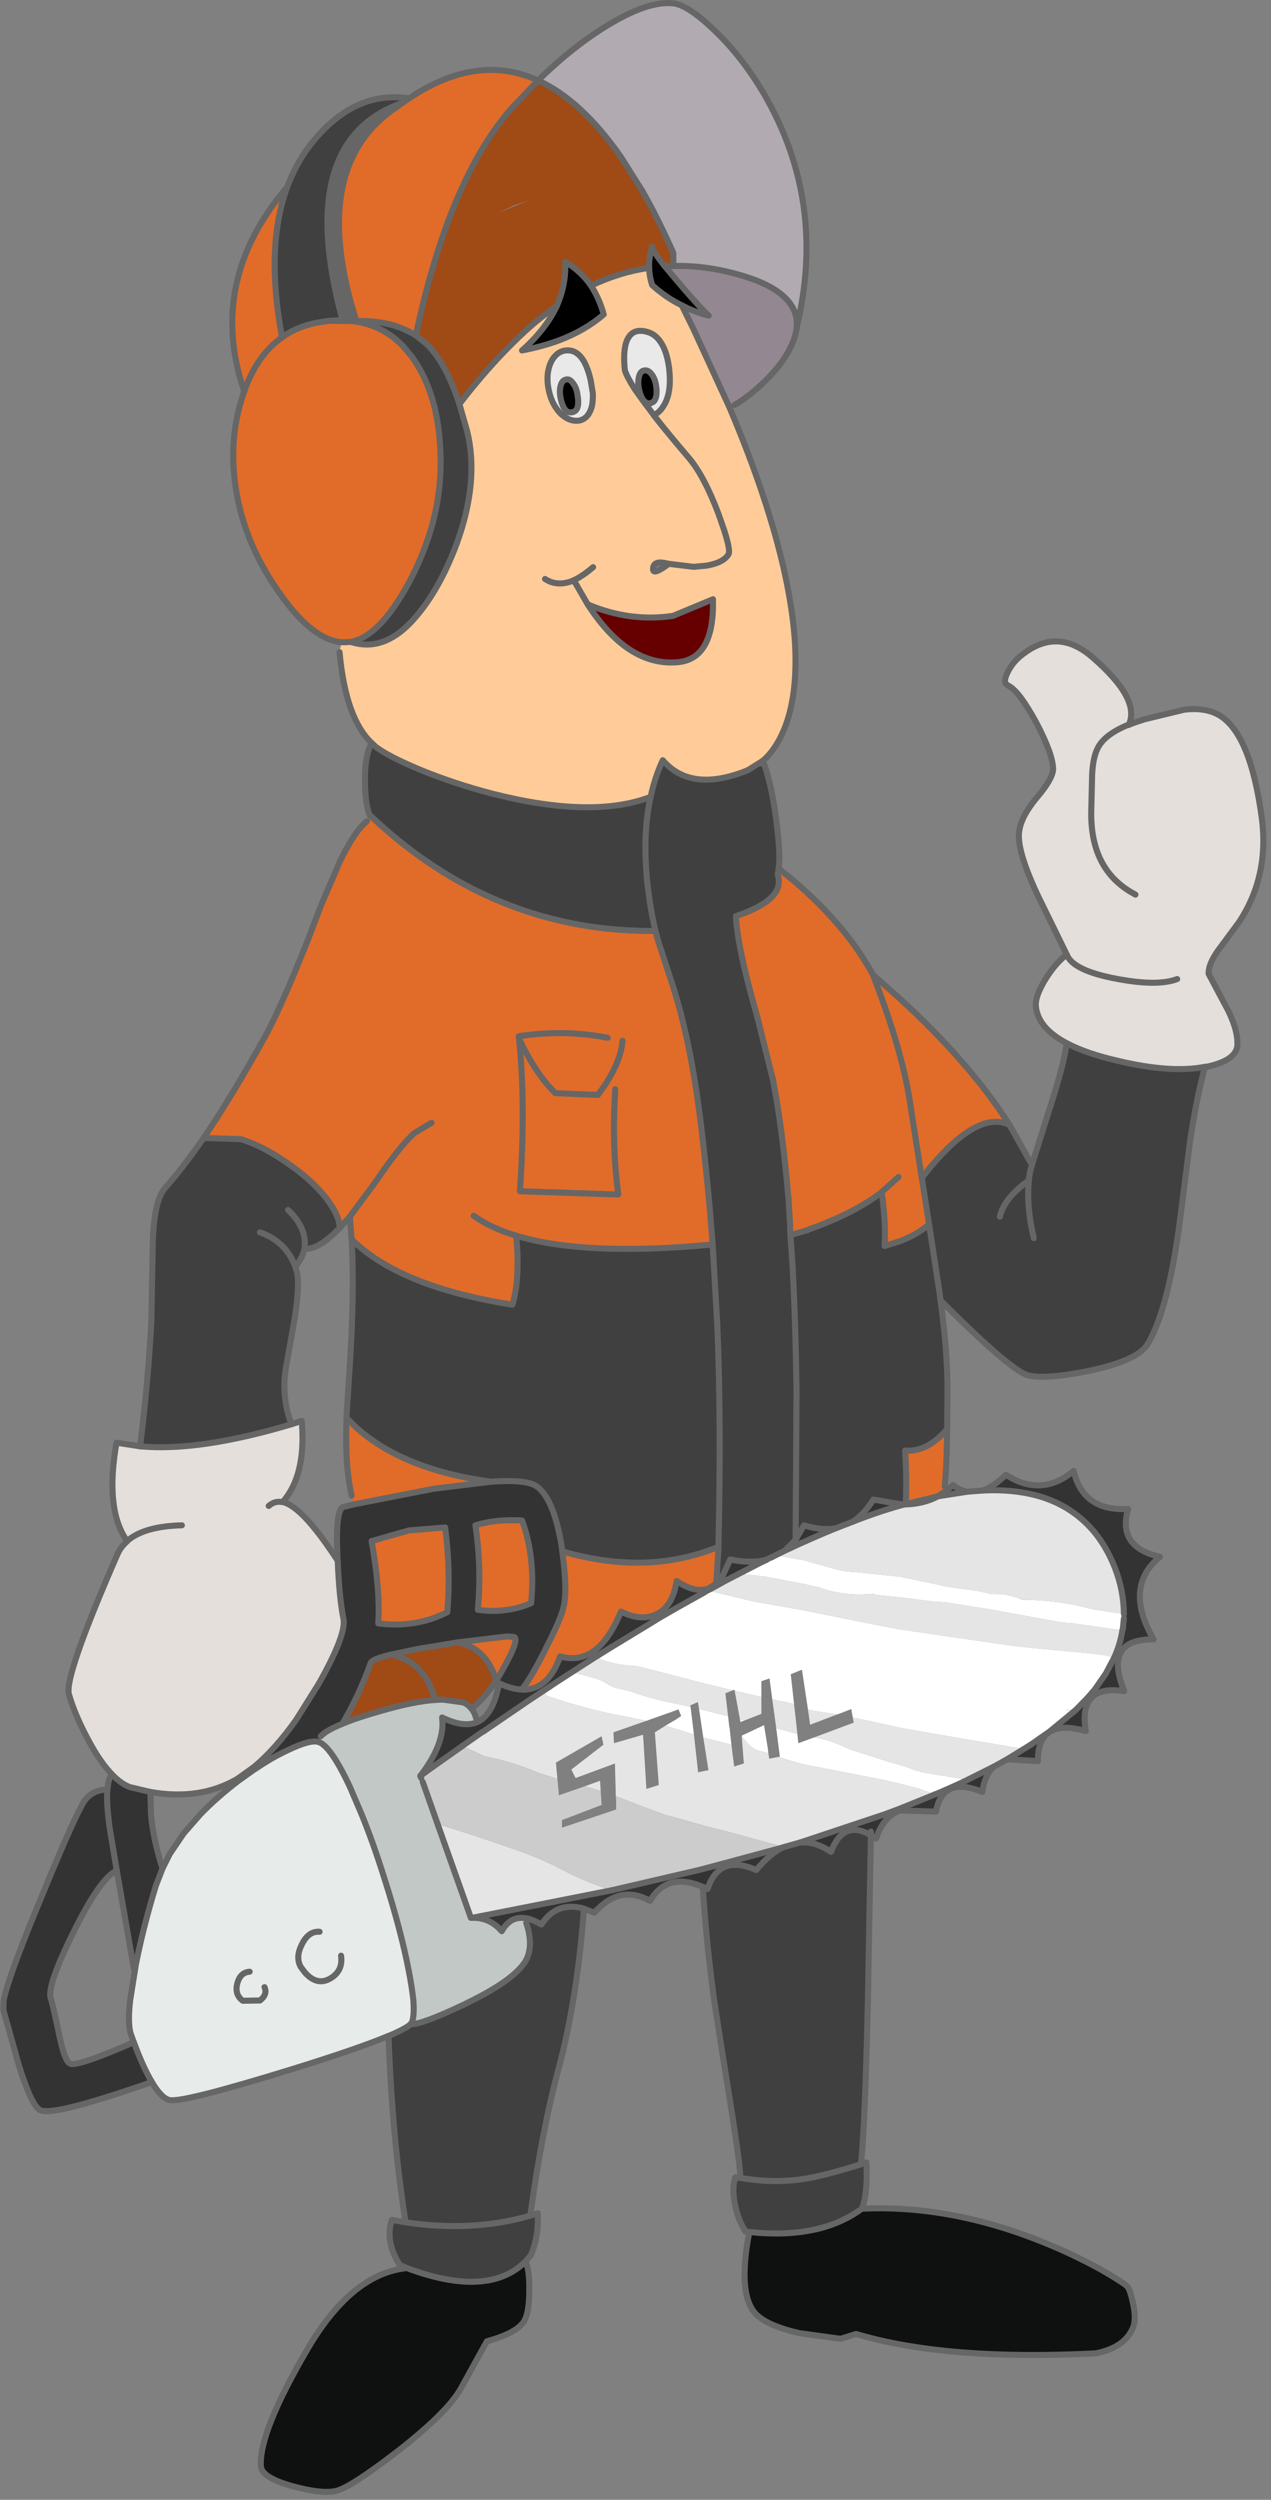 <?xml version="1.0" encoding="UTF-8"?>
<svg version="1.1" id="Layer_1" xmlns="http://www.w3.org/2000/svg" xmlns:xlink="http://www.w3.org/1999/xlink" width="210px" height="413px" xml:space="preserve">
<rect width="100%" height="100%" fill="#808080" stroke="none"/>
<g id="PathID_2" transform="matrix(1, 0, 0, 1, 104.6, 206.1)">
<path style="fill:#B1AAB0;fill-opacity:1" d="M17 -160.85Q11.7 -162.3 6.65 -162.15L6.65 -164.3Q4.1 -170.05 1.45 -174.7L1.3 -174.9L-2 -180.15Q-8.55 -189.55 -15.7 -192.8Q-10.2 -198.2 -4.65 -201.65Q2.35 -206 6.6 -205.55Q8.9 -205.35 13.05 -201.45Q17.9 -196.95 21.65 -190.55Q32 -172.7 27.05 -152.1Q27.45 -158.05 17 -160.85"/>
<path style="fill:#A04A16;fill-opacity:1" d="M-6.95 -158.9Q-8.6 -161.3 -11.2 -162.85Q-11.05 -159.1 -12.6 -155.55Q-16.2 -153.1 -19.65 -149.65L-19.8 -149.5Q-24.15 -145.25 -28.7 -139.35Q-30.95 -146.25 -34.15 -149.3L-35.9 -150.7Q-33.1 -163.85 -29.05 -173.3L-28.9 -173.65Q-25 -182.65 -20 -188.3L-15.7 -192.8Q-8.55 -189.55 -2 -180.15L1.3 -174.9L1.45 -174.7Q4.1 -170.05 6.65 -164.3L6.65 -162.15L5.25 -162.1Q3.15 -164.75 3.15 -165.35Q2.6 -163.6 2.65 -161.85Q-2.25 -161.15 -6.95 -158.9M-8.05 -171.5L-8.8 -173.3L-9.6 -175.15L-8.8 -173.3L-8.05 -171.5M-16.05 -168.75L-17.6 -172.85L-15.6 -173.55L-19.65 -172.2L-22.65 -170.75L-22.15 -169.2L-19.45 -169.95L-18.7 -168.15L-21.95 -166.8L-18.7 -168.15L-19.45 -169.95L-22.15 -169.2L-22.65 -170.75L-17.6 -172.85L-16.05 -168.75M-2 -172.8L-5.5 -171.75L-6.95 -175.85L-5.5 -171.75L-2 -172.8M-10.8 -170.55L-11.45 -172.45L-8.8 -173.3L-11.45 -172.45L-10.8 -170.55M-12.7 -169.85L-14.2 -173.9L-12.7 -169.85M-11.45 -172.45L-12.2 -174.45L-11.45 -172.45M-26.7 76.15L-26.75 76.15Q-27.3 75.45 -28.1 75.15L-31.4 74.7L-31.5 74.7L-31.65 74.7L-32.7 74.75Q-34.4 68.45 -39.95 67.25Q-34.4 68.45 -32.7 74.75Q-36.25 75 -41.45 76.5Q-45.55 77.65 -48.05 78.7Q-45.35 74.2 -43.35 68.65Q-43.15 68 -39.95 67.25L-35.45 66.3L-31.75 65.7L-29.05 65.25Q-24.35 66.05 -22.6 71.5L-22.65 71.6Q-24.75 74.75 -26.7 76.15"/>
<path style="fill:#938892;fill-opacity:1" d="M8.05 -155.65Q10.15 -154.55 12.5 -153.95Q11.1 -155.2 7.35 -159.6L5.25 -162.1L6.65 -162.15Q11.7 -162.3 17 -160.85Q27.45 -158.05 27.05 -152.1Q26.9 -150.6 26.1 -148.9Q24.75 -145.95 21.5 -142.85Q18.9 -140.4 16.75 -139.2L15.9 -138.85L9.9 -151.9L8.05 -155.65"/>
<path style="fill:#000000;fill-opacity:1" d="M7.35 -159.6Q11.1 -155.2 12.5 -153.95Q10.15 -154.55 8.05 -155.65Q5.4 -156.95 3.15 -159Q2.7 -160.4 2.65 -161.85Q2.6 -163.6 3.15 -165.35Q3.15 -164.75 5.25 -162.1L7.35 -159.6M1.9 -144.9Q2.5 -145 3.05 -144.3Q3.6 -143.6 3.8 -142.45Q4.1 -140.45 3.4 -139.75L2.85 -139.45Q2.15 -139.4 1.7 -140Q1.2 -140.65 0.95 -141.95Q0.75 -143.1 1 -143.95Q1.25 -144.85 1.9 -144.9M-4.85 -154.15Q-7.85 -151.55 -12.15 -149.9Q-14.95 -148.85 -18.35 -148.2Q-14.4 -151.7 -12.6 -155.55Q-11.05 -159.1 -11.2 -162.85Q-8.6 -161.3 -6.95 -158.9Q-5.6 -156.85 -4.85 -154.15M-9.2 -140.95Q-8.7 -138.25 -10.05 -138Q-10.8 -137.85 -11.25 -138.45Q-11.75 -139.1 -12 -140.45Q-12.2 -141.55 -11.95 -142.45Q-11.7 -143.3 -11.05 -143.4Q-10.45 -143.55 -9.9 -142.75Q-9.35 -142.05 -9.2 -140.95"/>
<path style="fill:#FFCC99;fill-opacity:1" d="M-28.7 -139.35Q-24.15 -145.25 -19.8 -149.5L-19.65 -149.65Q-16.2 -153.1 -12.6 -155.55Q-14.4 -151.7 -18.35 -148.2Q-14.95 -148.85 -12.15 -149.9Q-7.85 -151.55 -4.85 -154.15Q-5.6 -156.85 -6.95 -158.9Q-2.25 -161.15 2.65 -161.85Q2.7 -160.4 3.15 -159Q5.4 -156.95 8.05 -155.65L9.9 -151.9L15.9 -138.85Q20 -129.2 22.55 -120.85Q26.15 -109.15 26.75 -99.9Q27.25 -90.95 24.85 -85.35Q23.5 -82.2 21.45 -80.4L21.35 -80.35L18.95 -78.85Q9.6 -75.05 4.9 -80.5Q3.6 -77.7 2.9 -74.45Q-6.7 -70.75 -23.35 -75Q-29.65 -76.65 -35.35 -79Q-40.45 -81.15 -42.5 -82.7L-43.2 -83.35Q-47.5 -87.45 -48.5 -98.35L-48.2 -100L-47.4 -100L-46.7 -100.05L-46.65 -100.05Q-41.4 -98.35 -36.7 -103.3Q-32.25 -108 -29.15 -116.25Q-25.4 -126.55 -27.4 -134.8L-28.7 -139.35M4.7 -138.55L4.85 -138.75L4.95 -138.9Q6.45 -141.1 5.95 -145.3Q5.6 -147.9 4.7 -149.35Q3.8 -150.85 2.4 -151.25Q0.2 -151.9 -0.75 -150.35Q-1.7 -148.9 -1.4 -145.3L-1.35 -144.9Q-1.05 -143.9 0.25 -141.85L1.6 -139.95L3.25 -137.75L3.45 -137.5Q3.75 -137.4 4.7 -138.55M3.45 -137.5L3.45 -137.45Q5.8 -134.45 9.3 -130.35Q11.8 -127.35 14.15 -121.1L15.05 -118.5Q16.15 -115.1 15.75 -114.5Q14.95 -113.15 12.15 -112.65L10 -112.45L5.9 -112.95L5.2 -113.1Q3.3 -113.45 3.3 -112.05Q3.3 -111 5.9 -112.95L10 -112.45L12.15 -112.65Q14.95 -113.15 15.75 -114.5Q16.15 -115.1 15.05 -118.5L14.15 -121.1Q11.8 -127.35 9.3 -130.35Q5.8 -134.45 3.45 -137.45L3.45 -137.5L3.25 -137.75M7.4 -96.7Q13.45 -97.25 13.2 -107.1L6.6 -104.35Q-0.55 -103.3 -7.5 -106.25L-9.4 -109.55Q-0.85 -95.95 7.4 -96.7M-9.4 -109.55L-9.8 -110.25L-9.8 -110.2L-9.85 -110.2Q-12.5 -109.1 -14.55 -110.45Q-12.5 -109.1 -9.85 -110.2L-9.8 -110.2L-9.8 -110.25L-9.4 -109.55L-7.5 -106.25M-6.65 -141.15L-7 -143.25Q-8.25 -148.8 -11.45 -148.15Q-13 -147.75 -13.75 -145.85Q-14.45 -143.9 -13.9 -141.5Q-13.4 -139.25 -12 -137.8L-11.9 -137.7Q-10.35 -136.3 -8.75 -136.65Q-7.3 -137.05 -6.8 -139Q-6.6 -139.95 -6.65 -141.15M-6.6 -112.4Q-8.3 -110.95 -9.75 -110.25L-9.8 -110.25L-9.75 -110.25Q-8.3 -110.95 -6.6 -112.4"/>
<path style="fill:#E9E9E9;fill-opacity:1" d="M3.25 -137.75L1.6 -139.95L0.25 -141.85Q-1.05 -143.9 -1.35 -144.9L-1.4 -145.3Q-1.7 -148.9 -0.75 -150.35Q0.2 -151.9 2.4 -151.25Q3.8 -150.85 4.7 -149.35Q5.6 -147.9 5.95 -145.3Q6.45 -141.1 4.95 -138.9L4.85 -138.75L4.7 -138.55Q3.75 -137.4 3.25 -137.75M1 -143.95Q0.75 -143.1 0.95 -141.95Q1.2 -140.65 1.7 -140Q2.15 -139.4 2.85 -139.45L3.4 -139.75Q4.1 -140.45 3.8 -142.45Q3.6 -143.6 3.05 -144.3Q2.5 -145 1.9 -144.9Q1.25 -144.85 1 -143.95M-9.9 -142.75Q-10.45 -143.55 -11.05 -143.4Q-11.7 -143.3 -11.95 -142.45Q-12.2 -141.55 -12 -140.45Q-11.75 -139.1 -11.25 -138.45Q-10.8 -137.85 -10.05 -138Q-8.7 -138.25 -9.2 -140.95Q-9.35 -142.05 -9.9 -142.75M-6.8 -139Q-7.3 -137.05 -8.75 -136.65Q-10.35 -136.3 -11.9 -137.7L-12 -137.8Q-13.4 -139.25 -13.9 -141.5Q-14.45 -143.9 -13.75 -145.85Q-13 -147.75 -11.45 -148.15Q-8.25 -148.8 -7 -143.25L-6.65 -141.15Q-6.6 -139.95 -6.8 -139"/>
<path style="fill:#660000;fill-opacity:1" d="M-7.5 -106.25Q-0.55 -103.3 6.6 -104.35L13.2 -107.1Q13.45 -97.25 7.4 -96.7Q-0.85 -95.95 -7.5 -106.25"/>
<path style="fill:#E4DFDB;fill-opacity:1" d="M71.65 -33.75Q66.9 -36.25 66.55 -39.85Q66.4 -41.4 68 -44.1Q69.65 -46.85 71.65 -48.4L66.85 -58.2Q63.3 -65.8 63.8 -68.8Q64.15 -71.3 66.85 -74.5Q69.35 -77.45 69.4 -79.05Q69.35 -81.55 66.6 -86.75Q63.75 -92 61.95 -92.85Q61 -93.3 61.9 -95.05Q62.8 -96.95 64.85 -98.35Q70.4 -102.3 75.9 -97.5Q83.9 -90.6 81.9 -86.35L82.65 -86.65L84.45 -87.25L91.05 -88.85Q94.4 -89.25 96.65 -88.05Q102 -85.15 103.9 -70.8Q105.1 -61.35 100.15 -53.8L96.6 -49Q95 -46.7 95.1 -45.2L97.6 -40.5Q99.95 -36.35 99.85 -33.45Q99.7 -30.95 94.95 -29.9L94.55 -29.85L94.5 -29.85Q88.85 -28.75 80.05 -30.85Q74.85 -32.05 71.65 -33.75M-65.4 87.8Q-71.6 91.4 -79.75 89.95L-83.15 89.15Q-84.6 88.6 -86.05 87.1Q-87.95 85.15 -89.8 81.75Q-92.2 77.35 -93.2 73.85Q-94.1 71.1 -85.2 50.7Q-84.65 49.45 -83.6 48.55L-83.6 48.5Q-87.3 43.3 -85.35 32.25L-81.45 32.85Q-71.65 33.75 -56.45 29.2L-54.75 28.65L-54.7 29.2Q-54.1 37.75 -57.9 42.05L-58.05 42.05Q-59.25 41.85 -60.2 42.7Q-59.25 41.85 -58.05 42.05L-57.9 42.05Q-54.65 42.75 -48.8 51.75Q-48.55 57.95 -47.85 61.35Q-47.35 63.95 -51.95 72.1L-55.65 78Q-59 82.75 -62.6 85.8L-65.4 87.8M81.9 -86.35L81.55 -86.25Q77.7 -84.6 76.7 -82.35Q76 -80.9 75.85 -78.25L75.7 -72.15Q75.5 -62.45 82.65 -58.5L83 -58.3L82.65 -58.5Q75.5 -62.45 75.7 -72.15L75.85 -78.25Q76 -80.9 76.7 -82.35Q77.7 -84.6 81.55 -86.25L81.9 -86.35M71.65 -48.4Q72.65 -45.75 79.85 -44.4Q86.65 -43.1 89.9 -44.35Q86.65 -43.1 79.85 -44.4Q72.65 -45.75 71.65 -48.4M-60.95 57.35L-64.9 58.75L-66.85 53.5L-64.9 58.75L-60.95 57.35M-67.75 59.55L-68.8 56.9L-69.75 54.5L-68.8 56.9L-67.75 59.55M-73.15 61.55L-75.05 56.2L-73.15 61.55M-68.8 56.9L-71.8 58.1L-72.75 55.45L-71.8 58.1L-68.8 56.9M-76.35 57.4L-79.95 59.05L-76.35 57.4M-83.6 66L-79.9 64.05L-80.85 61.7L-83.9 62.85L-84.6 60.8L-81.2 58.7L-84.6 60.8L-83.9 62.85L-80.85 61.7L-79.9 64.05L-83.6 66M-76.85 63.15L-78.2 58.85L-76.85 63.15M-70.85 60.9L-71.8 58.1L-70.85 60.9M-83.6 48.5Q-80.8 46.05 -74.55 45.9Q-80.8 46.05 -83.6 48.5"/>
<path style="fill:#E16C29;fill-opacity:1" d="M18.95 -78.85L21.35 -80.35L21.45 -80.4L21.65 -79.8L21.7 -79.75L18.95 -78.85M39.65 -45.05L39.6 -45.1Q42.45 -37.85 44.1 -31.7Q45.25 -27.45 45.8 -23.65L47.7 -11.5L48.9 -3.85Q47.1 -2.2 44.1 -1.05L41.55 -0.25Q41.8 -3.6 41.15 -8.65L40.9 -9L43.85 -11.65L40.9 -9Q36.4 -5.6 28.95 -2.95L28.9 -2.9L28.85 -3.2L28.5 -3.1L27 -2.8Q26.8 -2.65 26.6 -2.65Q26.15 -2.65 26 -3L25.95 -3.1L25.9 -3.4L25.95 -3.55L26.1 -3.8L26.05 -3.85Q25.95 -4.15 26 -4.55L26.15 -6.45L26 -7.45L26.1 -7.65L25.7 -7.95L25.7 -8.05L25.65 -8.35Q24.7 -19.5 23.1 -27.8L23.05 -28.05L23.2 -28.3L23.1 -28.7L23.15 -28.85L22.7 -29.35L22.6 -29.75L22.6 -31.2L21.7 -33.6L21.85 -34.45L21.5 -35.75Q21.1 -36.65 21.1 -37.25L21.15 -37.45L20.55 -37.95L20.5 -38.2Q18.15 -46.4 17.4 -51.15Q17.05 -53.3 17 -54.75Q25.25 -57.5 23.9 -61.6L24.05 -62.45L24.3 -62.4Q31.05 -57.1 35.65 -51.15Q37.9 -48.2 39.65 -45.05L44.1 -41.1Q55.75 -30.4 62.2 -20.25Q56.6 -22.95 47.7 -11.5L45.8 -23.65Q45.25 -27.45 44.1 -31.7Q42.45 -37.85 39.6 -45.1L39.65 -45.05M50.4 41.1L45.05 42.4Q45.25 38.35 44.95 33.55Q48.6 33.85 51.9 30Q51.8 36.3 51.5 39.45L51.9 40.05L50.4 41.1M-19.95 9.45Q-38.6 6.5 -46.5 -1.35L-46.8 -5.1L-42.65 -10.7Q-38.55 -16.75 -36.15 -18.9L-33.3 -20.6L-36.15 -18.9Q-38.55 -16.75 -42.65 -10.7L-46.8 -5.1L-48.45 -3.25Q-48.6 -5.65 -51.15 -8.7Q-53.55 -11.55 -57.35 -14.1Q-61.25 -16.8 -64.8 -17.9L-70.95 -18.1Q-66.25 -25 -60.75 -34.95Q-57.95 -40.1 -53.6 -51.15L-51.6 -56.4L-48.5 -63.65Q-46.05 -68.75 -43.95 -70.45L-43.25 -71.2Q-38.75 -66.95 -33.9 -63.65Q-16.95 -52.1 3.7 -52.3L4 -51.15L4.25 -50.3L6.45 -43.6Q9.5 -34.2 11.15 -20.8Q12.4 -10.6 13.15 -0.5Q-7.95 1.5 -19.3 -1.95Q-18.65 5.35 -19.95 9.45M-46.2 -153.05L-45.7 -152.95Q-41.25 -152.25 -38 -148.9L-36.5 -147.1Q-33.95 -143.55 -32.75 -138.6Q-31.8 -134.55 -31.8 -129.6Q-31.8 -119.65 -37.05 -109.85Q-41.85 -100.95 -46.65 -100.05L-46.7 -100.05L-47.4 -100L-48.2 -100Q-52.85 -100.4 -58.05 -107.6Q-63.5 -115.1 -65.25 -123.3Q-67.25 -132.75 -64.35 -141.15L-64.25 -141.45Q-70.45 -159.6 -57.15 -175.2Q-60.8 -165.3 -58 -150.35Q-62.15 -147.45 -64.25 -141.45Q-62.15 -147.45 -58 -150.35Q-55.25 -152.35 -51.55 -152.9L-50.2 -153.1L-46.2 -153.05M-36.8 -151.2Q-40.45 -153.2 -45.7 -153.05L-45.75 -153.05L-45.75 -153.15Q-53.55 -177.8 -39.95 -187.8L-39.15 -188.35L-38.05 -189.15L-37 -189.85L-36.7 -190.05Q-25.6 -197.35 -15.7 -192.8L-20 -188.3Q-25 -182.65 -28.9 -173.65L-29.05 -173.3Q-33.1 -163.85 -35.9 -150.7L-36.8 -151.2M-26.35 -5.25Q-23.5 -3.2 -19.3 -1.95Q-23.5 -3.2 -26.35 -5.25M-1.75 -34.15Q-1.95 -31.15 -4.4 -27.2L-5.8 -25.2L-12.85 -25.5Q-16.15 -28.75 -18.85 -34.55L-18.9 -34.9Q-11.3 -36.05 -4.2 -34.65Q-11.3 -36.05 -18.9 -34.9L-18.85 -34.55Q-16.15 -28.75 -12.85 -25.5L-5.8 -25.2L-4.4 -27.2Q-1.95 -31.15 -1.75 -34.15M-2.95 -26.15L-3 -25.05Q-3.5 -16.8 -2.45 -8.75L-18.7 -9.3Q-17.7 -23.65 -18.85 -34.55Q-17.7 -23.65 -18.7 -9.3L-2.45 -8.75Q-3.5 -16.8 -3 -25.05L-2.95 -26.15M-31.05 46.25Q-30.1 53.5 -30.7 60.25Q-33.35 61.6 -36.2 62.05Q-39.05 62.5 -42.1 62.1Q-41.75 56.65 -43.2 48.5L-37.05 46.75L-31.05 46.25M-46.5 41Q-47.45 36.8 -47.4 31.1L-47.35 28.15L-46.05 29.45Q-38.35 36.65 -23.5 38.7L-32.9 39.85L-46.2 42.45L-46.5 41M-29.05 65.25L-20.8 64.25L-19.65 64.35Q-18.75 64.8 -21.5 69.65L-22 70.55L-22.6 71.5Q-24.35 66.05 -29.05 65.25M13.85 49.55L13.95 49.65L14.1 49.8L13.8 54.6L13.7 55.55L12.55 56.3Q10.3 57.2 7.2 55.1Q6.55 59.3 3.85 60.6Q1.3 61.8 -2 60.15Q-3.9 64.75 -6.4 66.6Q-8.9 68.45 -12.05 67.55Q-13 70.25 -14.5 71.65Q-16 73 -18 73.05L-18.2 72.75Q-17.1 71.5 -14.6 66.65L-14.45 66.35L-14.45 66.3Q-12 61.55 -11.5 59.5Q-10.8 56.65 -11.7 50.2Q2.2 54.25 13.85 49.55M-18.35 45.1Q-16.1 51.2 -16.85 58.75Q-18.9 59.65 -21.1 59.9Q-23.3 60.2 -25.65 59.85Q-25 52.85 -26.05 45.9Q-22.65 44.85 -18.35 45.1M14.1 49.55L14.1 49.45L14.3 49.65L14.1 49.8L14.1 49.55"/>
<path style="fill:#24332E;fill-opacity:1" d="M14.45 54.75L13.7 55.55L13.8 54.6L14.45 54.75"/>
<path style="fill:#333333;fill-opacity:1" d="M50.4 41.1L51.9 40.05L52 40L52.85 39.25Q53.95 40.1 55.2 40.35L50.4 41.1M73.1 76.45L74.95 74.55L75.4 74.05L76.3 73L78.1 70.4L79.5 67.75Q80.5 65.5 80.85 63.25L80.9 63.25L80.95 62.9L80.95 62.8L80.95 62.7L81.1 61.25L81.1 60.55Q81.05 56.6 79.6 52.9Q77.55 47.7 73.85 44.65Q67.9 39.65 57.75 40.15Q59.6 39.5 61.6 37.55Q67.5 41.35 72.8 36.9Q73.55 40.25 75.85 41.85Q78.05 43.4 81.8 43.2Q79.95 49.5 87.05 51.1Q81 56.05 86 64.75Q77.65 64.65 81.15 73.3Q77.3 72.7 75.75 74.4Q74.15 76 74.8 79.9Q70.8 78.75 68.85 80Q66.85 81.25 66.9 84.85L61.8 84.55L65.7 82.15L68.85 79.95L72.85 76.65L73.1 76.45M39.3 96.5L39.3 97.1Q34.75 94.45 32.7 99.85Q30.15 98.1 27.6 98.3L41.55 93.65L44.1 92.7L49.9 90.35L51.1 89.85L52.45 89.25L52.8 89.1L54.65 88.25L59.55 85.8Q58.1 87.2 57.7 89.95Q54.45 88.6 52.55 89.4Q50.6 90.2 50.05 93.2L44.1 93Q43.45 93.25 42.85 93.65Q41.05 94.9 40.15 97.65L39.3 97.1L39.3 96.5M-3.55 106.2L10.65 102.9L12.2 102.5L24.3 99.25L24.65 99.15Q22.5 100.25 20.35 102.85Q14.2 100.15 12.3 106L11.7 105.7L11.55 105.65Q5.65 103.1 2.8 107.95Q-2.2 105.15 -6.4 109.9L-8.1 109.25L-8.2 109.2Q-12.65 108 -15.15 111.85Q-16.4 111.1 -17.45 110.85L-17.6 110.85Q-20.2 110.3 -21.7 112.95Q-23.7 110.65 -26.6 110.75L-3.55 106.2M-82.55 118.8L-82.55 118.75L-85.3 102.95L-86.5 95.8L-86.75 93.65Q-87 91.15 -86.85 89.55Q-87 91.15 -86.75 93.65L-86.5 95.8L-85.3 102.95Q-88 104.1 -92.45 113.1Q-96.95 122.15 -96.2 124.1L-96.1 124.4Q-95.7 125.85 -94.65 130.85Q-93.8 134.75 -92.85 134.9Q-91.2 135.1 -82.5 131.3L-82.45 131.4Q-80.95 135.45 -79.55 137.8L-80.15 138.1Q-95.7 143.5 -97.9 142.55Q-99.35 141.95 -101.5 135.05L-104.05 125.95L-104 124.4Q-103.25 120.6 -98.35 108.75Q-93.95 98 -91.85 93.65L-91 92Q-89.7 89.6 -86.85 89.55L-86.7 88.4Q-86.5 87.5 -86.05 87.1Q-84.6 88.6 -83.15 89.15L-79.75 89.95L-79.65 93.65Q-79.3 97.75 -77.75 102.6L-78.85 105.45Q-80.95 112.3 -82.2 118.7L-82.2 118.8L-82.35 119.7L-82.55 118.8M25.05 50.1L26.85 48.3L28.25 45.9Q31.1 46.8 33.45 46.4Q29.4 48.05 25.05 50.1M44.1 42.65Q40.35 43.7 36.3 45.3Q38.2 44.05 39.7 41.65L44.1 42.4L44.85 42.45L44.1 42.65M-37.05 46.75L-43.2 48.5Q-41.75 56.65 -42.1 62.1Q-39.05 62.5 -36.2 62.05Q-33.35 61.6 -30.7 60.25Q-30.1 53.5 -31.05 46.25L-37.05 46.75M-16.1 39.35Q-13.15 41.2 -11.8 49.35L-11.7 50.2Q-10.8 56.65 -11.5 59.5Q-12 61.55 -14.45 66.3L-14.45 66.35L-14.6 66.65Q-17.1 71.5 -18.2 72.75L-18 73.05Q-16 73 -14.5 71.65L-18.15 73.05L-18.2 73.05Q-20 73 -22.15 72L-22.65 71.6L-22.6 71.5L-22 70.55L-21.5 69.65Q-18.75 64.8 -19.65 64.35L-20.8 64.25L-29.05 65.25L-31.75 65.7L-35.45 66.3L-39.95 67.25Q-43.15 68 -43.35 68.65Q-45.35 74.2 -48.05 78.7Q-50.75 79.8 -51.6 80.75L-51.95 81.7Q-53.3 81.25 -57.05 83.05Q-59.65 84.25 -62.35 86.1L-62.4 86.1L-62.6 85.8Q-59 82.75 -55.65 78L-51.95 72.1Q-47.35 63.95 -47.85 61.35Q-48.55 57.95 -48.8 51.75L-48.85 51.2L-48.85 50.9Q-49.2 43.25 -47.85 42.85L-46.2 42.45L-32.9 39.85L-23.5 38.7Q-17.85 38.3 -16.1 39.35M-14.5 71.65Q-13 70.25 -12.05 67.55Q-8.9 68.45 -6.4 66.6Q-3.9 64.75 -2 60.15Q1.3 61.8 3.85 60.6Q6.55 59.3 7.2 55.1Q10.3 57.2 12.55 56.3L13.7 55.55L14.45 54.75L14.65 54.45L14.7 54.4L14.75 54.35L16.05 51.55Q19.4 52.25 22.05 51.6L21 52.1L17.5 53.9L14.8 55.3L14.75 55.35L12.65 56.5Q12.15 56.7 11.75 57L7.45 59.4L7.1 59.6L4.5 61.1L4.25 61.25L2.3 62.45L-3.55 66L-5.55 67.25L-5.85 67.45L-5.9 67.45L-10.1 70.15L-12.8 71.9L-13.85 72.6L-16.95 74.65L-17.1 74.75L-24.35 79.7L-24.7 79.95L-25 80.1L-28.2 82.35L-33.85 86.35L-35.15 87.3Q-31 81.9 -31.55 77.65Q-28.3 79.25 -26.1 78.55L-25.8 78.4L-25.75 78.4L-25.35 78.2Q-23 76.8 -22.15 72Q-20 73 -18.2 73.05L-18.15 73.05L-18 73.05M-26.05 45.9Q-25 52.85 -25.65 59.85Q-23.3 60.2 -21.1 59.9Q-18.9 59.65 -16.85 58.75Q-16.1 51.2 -18.35 45.1Q-22.65 44.85 -26.05 45.9"/>
<path style="fill:#E5E5E5;fill-opacity:1" d="M75.85 59.75Q70.15 58.2 64.2 58.2L63.7 57.95Q61.85 57.25 59.85 57.25L59.05 57.25L58.55 57.1L56.95 56.75L51.55 56L50.85 55.8L44.1 54.4L36.55 53.6Q34.55 53.55 32.6 52.9L28.3 51.7L23.6 50.85L22.95 51.15L25.05 50.1Q29.4 48.05 33.45 46.4L36.3 45.3Q40.35 43.7 44.1 42.65L44.85 42.45Q47.95 42.4 50.4 41.1L55.2 40.35L57.75 40.15Q67.9 39.65 73.85 44.65Q77.55 47.7 79.6 52.9Q81.05 56.6 81.1 60.55L75.85 59.75M54.65 88.25L55.25 87.95L48.05 86.75L46.5 86.35Q45.3 85.85 44.1 85.5L42.3 85L35.95 82.95L34.55 82.35Q32.3 81.3 29.9 80.95L36.45 78.5L36.3 77.65L38.7 78.15L44.1 79.35L53 80.9L64.55 82.85L65.7 82.15L61.8 84.55L59.55 85.8L54.65 88.25M-3.25 80.1L-3.15 81.9L1.65 80.5L2.2 89.45L4.25 88.8L3.6 80.1L5.35 79L6.8 79.45L10.05 80.45L10.75 86.7L12.45 86.35L11.6 80.95L16.25 82.15L16.7 85.75L18.3 85.25L17.95 80.7Q19.45 82.85 20.8 83.15L22.35 83.55L22.5 84.45L24.1 84.15Q27.1 85.25 30.25 85.8L41.1 87.9L44.1 88.6L47.05 89.35L48.65 89.9L49.9 90.35L44.1 92.7L41.55 93.65L27.6 98.3L24.95 99.05L15.95 96.6L12.4 95.7L5.05 93.65L1.15 92.2L-2.85 90.65L-3 85.25L-9.5 87.65L-10.2 86.25L-4.9 82.15L-5.2 80.75L-12.75 85.1L-12.5 87.8L-12.8 87.7L-15.6 86.8Q-19.7 85.05 -24.05 84.15Q-24.8 84 -25.4 83.65L-28.2 82.35L-25 80.1L-24.7 79.95L-24.35 79.7L-17.1 74.75L-16.95 74.65L-13.85 72.6Q-14.9 73.85 -14.15 74.1Q-7.45 76.4 -0.45 77.65L2.2 78.2L-3.25 80.1M21.2 77.05L18 78.3L18.45 78.1L18.25 78.05L17.65 77.9L16.75 73.05L15.25 73.65L15.7 77.45L11.8 76.45L10.9 76.25L10.7 75.1L9.45 75.65L9.5 75.9L6.5 75.25Q2.95 74.55 -0.4 73.35L-1.8 73Q-3.2 72.8 -4.35 72.05Q-5.4 71.35 -6.55 71.1L-10.1 70.15L-5.9 67.45L-6.25 67.7Q-3.3 68.95 -0.05 69.1L0.85 69.2L11.1 71.85L16.4 73.15L16.75 73.05L16.8 73.25L21.2 74.25L21.2 77.05M21.7 54.35L25.45 55.05L28.75 55.7L30.7 56.15Q34.95 57.7 39.7 57.2L40.2 57.4L44.1 57.8L49.75 58.5L51.55 58.6L59.05 59.8L66.5 61.15L69.75 61.75L71.35 62L72.35 62.05L80.85 63.25Q80.5 65.5 79.5 67.75L78.15 67.4L75.95 67.1L68.9 66.45L66.35 66.2L62.65 65.8L58.85 65.25L44.15 63.1L44.1 63.1L40.4 62.4L27.7 59.85L20.05 58.5L15.55 57.45L12.35 56.65L11.75 57Q12.15 56.7 12.65 56.5L14.75 55.35L14.8 55.3L17.5 53.9L21.7 54.35M27.15 80.4L26.3 80.15L23.65 79.4L23 74.65L25.5 75.15L26.6 75.45L27.15 80.4M28.9 76.35L29.9 76.55L33.7 77.15L29.25 78.85L28.9 76.35M72.85 76.65L72.6 76.6L71.4 76.35L73.1 76.45L72.85 76.65M-26.6 110.75L-26.8 110.75L-32.3 95.25Q-25.45 97.35 -18.7 99.75Q-15.05 101.05 -11.6 102.85Q-7.7 104.9 -3.55 106.2L-26.6 110.75M-7.95 89L-5.45 88.1L-5.35 89.8L-7.95 89M21.6 79L21.45 79L21.65 78.9L21.65 79L21.6 79"/>
<path style="fill:#999999;fill-opacity:1"/>
<path style="fill:#666666;fill-opacity:1" d="M-46.2 -153.05L-48 -153.2Q-52.8 -170.9 -48.35 -180.25Q-45.6 -186.05 -39.3 -188.65L-39.15 -188.35L-39.95 -187.8Q-53.55 -177.8 -45.75 -153.15L-46.2 -153.05"/>
<path style="fill:#E7EBE9;fill-opacity:1" d="M-46.75 89.2L-44.85 93.65Q-42.95 98.3 -41.1 104.2Q-38.35 112.8 -37.05 119.55Q-36.5 122.45 -36.3 124.4Q-36.1 127.35 -36.65 128.2L-36.75 128.3Q-37.45 129 -40.35 130.25L-40.4 130.25Q-45.25 132.3 -56.35 135.75Q-74.5 141.35 -76.6 140.85Q-77.95 140.55 -79.55 137.8Q-80.95 135.45 -82.45 131.4L-82.5 131.3L-82.95 130.05Q-83.55 128.35 -83.1 124.4L-82.35 119.7L-82.2 118.8L-82.2 118.7Q-80.95 112.3 -78.85 105.45L-77.75 102.6L-76.55 100.2L-74.25 96.8L-71.5 93.65Q-68.8 90.85 -65.2 88.1L-62.4 86.1L-62.35 86.1Q-59.65 84.25 -57.05 83.05Q-53.3 81.25 -51.95 81.7Q-49.95 82.35 -46.75 89.2M-59.55 100.25L-60.5 98.2L-61.4 96.3L-60.5 98.2L-59.55 100.25M-48.25 117Q-47.9 119.5 -50 120.75Q-52.2 122.05 -54.2 119.8L-54.95 118.8Q-55.75 117.2 -54.8 115.3Q-53.7 112.9 -51.8 113.05Q-53.7 112.9 -54.8 115.3Q-55.75 117.2 -54.95 118.8L-54.2 119.8Q-52.2 122.05 -50 120.75Q-47.9 119.5 -48.25 117M-63.75 97.2L-62.85 99.3L-61.95 101.45L-62.85 99.3L-63.75 97.2M-66.6 103.7L-68.05 99.9L-66.55 99L-68.05 99.9L-66.6 103.7M-71.8 106.25L-68.9 104.55L-69.85 102.7L-72.2 103.8L-72.85 102.2L-70.3 100.35L-72.85 102.2L-72.2 103.8L-69.85 102.7L-68.9 104.55L-71.8 106.25M-68.05 99.9L-69.25 100.55L-68.05 99.9M-60.9 122.2Q-60.35 123.4 -61.65 124.4L-64.45 124.45L-64.55 124.4Q-65.85 123.4 -65.4 121.6Q-64.9 119.75 -63.35 119.65Q-64.9 119.75 -65.4 121.6Q-65.85 123.4 -64.55 124.4L-64.45 124.45L-61.65 124.4Q-60.35 123.4 -60.9 122.2M-62.85 99.3L-60.5 98.2L-62.85 99.3M-54.25 98.1L-57.35 99.45L-59.1 95.4L-57.35 99.45L-54.25 98.1M-63.7 102.2L-65.45 98.2L-63.7 102.2"/>
<path style="fill:#C1C8C5;fill-opacity:1" d="M-26.8 110.75L-26.6 110.75Q-23.7 110.65 -21.7 112.95Q-20.2 110.3 -17.6 110.85L-17.55 110.85L-17.65 111.6Q-16.35 115.45 -17.8 117.95Q-19.7 120.95 -26.6 124.4L-28.1 125.15Q-35.1 128.45 -36.7 128.3L-36.75 128.3L-36.65 128.2Q-36.1 127.35 -36.3 124.4Q-36.5 122.45 -37.05 119.55Q-38.35 112.8 -41.1 104.2Q-42.95 98.3 -44.85 93.65L-46.75 89.2Q-49.95 82.35 -51.95 81.7L-51.6 80.75Q-50.75 79.8 -48.05 78.7Q-45.55 77.65 -41.45 76.5Q-36.25 75 -32.7 74.75L-31.65 74.7L-31.5 74.7L-31.4 74.7L-28.1 75.15Q-27.3 75.45 -26.75 76.15L-26.7 76.15L-26.35 76.7Q-26 77.35 -25.8 78.3L-25.8 78.4L-26.1 78.55Q-28.3 79.25 -31.55 77.65Q-31 81.9 -35.15 87.3L-35 87.65L-34.75 88.3L-32.3 95.25L-26.8 110.75"/>
<path style="fill:#FFFFFF;fill-opacity:1" d="M10.05 80.45L6.8 79.45L5.35 79L7.15 77.95L7.2 77.9L7.5 77.7L7.95 77.4L7.5 76.3L6.3 76.75L5.85 76.9L2.2 78.2L-0.45 77.65Q-7.45 76.4 -14.15 74.1Q-14.9 73.85 -13.85 72.6L-12.8 71.9L-10.1 70.15L-6.55 71.1Q-5.4 71.35 -4.35 72.05Q-3.2 72.8 -1.8 73L-0.4 73.35Q2.95 74.55 6.5 75.25L9.5 75.9L10.05 80.45M24.25 84.1L23.65 79.4L26.3 80.15L27.15 80.4L27.3 81.9L29.9 80.95Q32.3 81.3 34.55 82.35L35.95 82.95L42.3 85L44.1 85.5Q45.3 85.85 46.5 86.35L48.05 86.75L55.25 87.95L54.65 88.25L52.8 89.1L52.45 89.25L51.1 89.85L49.9 90.35L48.65 89.9L47.05 89.35L44.1 88.6L41.1 87.9L30.25 85.8Q27.1 85.25 24.1 84.15L24.25 84.1M21.65 79L22.3 83L22.3 83.1L22.35 83.55L20.8 83.15Q19.45 82.85 17.95 80.7L17.95 80.65L21.45 79L21.6 79L21.65 79M10.9 76.25L11.8 76.45L15.7 77.45L15.9 79.25L15.95 79.4L16.25 82.15L11.6 80.95L10.9 76.25M6.3 76.75L5.85 76.9L6.3 76.75M12.35 56.65L15.55 57.45L20.05 58.5L27.7 59.85L40.4 62.4L44.1 63.1L44.15 63.1L58.85 65.25L62.65 65.8L66.35 66.2L68.9 66.45L75.95 67.1L78.15 67.4L79.5 67.75L78.1 70.4L76.3 73L75.4 74.05L74.95 74.55L73.1 76.45L71.4 76.35L72.6 76.6L72.85 76.65L68.85 79.95L65.7 82.15L64.55 82.85L53 80.9L44.1 79.35L38.7 78.15L36.3 77.65L36.05 76.25L34.15 77L33.7 77.15L29.9 76.55L28.9 76.35L27.9 69.75L26.05 70.5L26.6 75.45L25.5 75.15L23 74.65L22.55 71.25L22.55 71.2L21.2 71.65L21.2 74.25L16.8 73.25L16.75 73.05L16.4 73.15L11.1 71.85L0.85 69.2L-0.05 69.1Q-3.3 68.95 -6.25 67.7L-5.9 67.45L-5.85 67.45L-5.55 67.25L-3.55 66L2.3 62.45L4.25 61.25L4.5 61.1L7.1 59.6L7.45 59.4L11.75 57L12.35 56.65M22.95 51.15L23.6 50.85L28.3 51.7L32.6 52.9Q34.55 53.55 36.55 53.6L44.1 54.4L50.85 55.8L51.55 56L56.95 56.75L58.55 57.1L59.05 57.25L59.85 57.25Q61.85 57.25 63.7 57.95L64.2 58.2Q70.15 58.2 75.85 59.75L81.1 60.55L81.1 61.25L80.95 62.7L80.95 62.8L80.95 62.9L80.9 63.25L80.85 63.25L72.35 62.05L71.35 62L69.75 61.75L66.5 61.15L59.05 59.8L51.55 58.6L49.75 58.5L44.1 57.8L40.2 57.4L39.7 57.2Q34.95 57.7 30.7 56.15L28.75 55.7L25.45 55.05L21.7 54.35L17.5 53.9L21 52.1L22.05 51.6L22.25 51.45L22.95 51.15M34.15 77L33.7 77.15L34.15 77M17.75 78.4L17.65 77.9L18.25 78.05L18.45 78.1L18 78.3L17.75 78.4M80.85 63.25L80.95 62.9L80.85 63.25"/>
<path style="fill:#CCCCCC;fill-opacity:1" d="M-5.35 89.8L-5.2 92.1L-11.75 94.6L-11.75 95.85L-2.8 92.85L-2.8 91.35L-2.85 90.65L1.15 92.2L5.05 93.65L12.4 95.7L15.95 96.6L24.95 99.05L24.65 99.15L24.3 99.25L12.2 102.5L10.65 102.9L-3.55 106.2Q-7.7 104.9 -11.6 102.85Q-15.05 101.05 -18.7 99.75Q-25.45 97.35 -32.3 95.25L-34.75 88.3L-35 87.65L-35.15 87.3L-33.85 86.35L-28.2 82.35L-25.4 83.65Q-24.8 84 -24.05 84.15Q-19.7 85.05 -15.6 86.8L-12.8 87.7L-12.5 87.8L-12.25 90.5L-7.95 89L-5.35 89.8"/>
<path style="fill:#0F1110;fill-opacity:1" d="M37.8 158.8Q52.6 158.1 68.3 164.55Q73.4 166.65 77.9 169.2Q81.3 171.2 81.7 171.7Q82.2 172.4 82.65 174.65Q83.15 177.15 82.6 178.45Q81.25 181.75 76.45 182.7Q51.75 183.95 36.85 179.5L34.3 180.3L27.4 179.35Q22.65 178.25 20.65 176.55Q17.1 173.55 19.2 162.65Q30.9 163.9 37.8 158.8M-17.75 167.5Q-17.1 169 -17.15 172.35Q-17.15 175.8 -17.95 177.3Q-19.15 179.35 -24.15 180.7L-28.45 188.5Q-30.65 192.45 -39 198.95Q-46.8 204.95 -49.15 205.45Q-51.55 205.95 -56.25 204.65Q-61.35 203.25 -61.5 201.35Q-61.85 195.7 -53.65 181.75Q-46.8 170.2 -38.4 168.75L-37.4 168.6Q-23.9 173.65 -17.75 167.5"/>
<path style="fill:#404040;fill-opacity:1" d="M13.95 49.65L13.85 49.55Q2.2 54.25 -11.7 50.2L-11.8 49.35Q-13.15 41.2 -16.1 39.35Q-17.85 38.3 -23.5 38.7Q-38.35 36.65 -46.05 29.45L-47.35 28.15L-47.35 27.9L-46.85 20.15Q-46 7.5 -46.5 -1.35Q-38.6 6.5 -19.95 9.45Q-18.65 5.35 -19.3 -1.95Q-7.95 1.5 13.15 -0.5Q12.4 -10.6 11.15 -20.8Q9.5 -34.2 6.45 -43.6L4.25 -50.3L4 -51.15L3.7 -52.3Q-16.95 -52.1 -33.9 -63.65Q-38.75 -66.95 -43.25 -71.2L-43.55 -71.45Q-44.3 -73.4 -44.3 -77.4Q-44.3 -81.35 -43.2 -83.35L-42.5 -82.7Q-40.45 -81.15 -35.35 -79Q-29.65 -76.65 -23.35 -75Q-6.7 -70.75 2.9 -74.45Q3.6 -77.7 4.9 -80.5Q9.6 -75.05 18.95 -78.85L21.7 -79.75Q23.05 -75.8 23.75 -69.85Q24.25 -65.9 24.15 -63.65L24.05 -62.5L24.05 -62.45L23.9 -61.6Q25.25 -57.5 17 -54.75Q17.05 -53.3 17.4 -51.15Q18.15 -46.4 20.5 -38.2L20.55 -37.95L21.15 -37.45L21.1 -37.25Q21.1 -36.65 21.5 -35.75L21.85 -34.45L21.7 -33.6L22.6 -31.2L22.6 -29.75L22.7 -29.35L23.15 -28.85L23.1 -28.7L23.2 -28.3L23.05 -28.05L23.1 -27.8Q24.7 -19.5 25.65 -8.35L25.7 -8.05L25.7 -7.95L26.1 -7.65L26 -7.45L26.15 -6.45L26 -4.55Q25.95 -4.15 26.05 -3.85L26.1 -3.8L25.95 -3.55L25.9 -3.4L25.95 -3.1L26 -3Q26.15 -2.65 26.6 -2.65Q26.8 -2.65 27 -2.8L28.5 -3.1L28.85 -3.2L28.9 -2.9L28.95 -2.95Q36.4 -5.6 40.9 -9L41.15 -8.65Q41.8 -3.6 41.55 -0.25L44.1 -1.05Q47.1 -2.2 48.9 -3.85L47.7 -11.5Q56.6 -22.95 62.2 -20.25L65.9 -13.65L68.7 -22.55Q71.2 -30.2 71.65 -33.75Q74.85 -32.05 80.05 -30.85Q88.85 -28.75 94.5 -29.85Q93.05 -24.55 92 -17.35L90.4 -4.8Q88.45 10.3 85 16Q83.35 18.7 75.25 20.4Q67.8 21.9 65.05 21.05Q62.1 20.05 50.8 8.75Q51.95 17.05 51.95 23.65L51.9 30Q48.6 33.85 44.95 33.55Q45.25 38.35 45.05 42.4L44.85 42.45L44.1 42.4L39.7 41.65Q38.2 44.05 36.3 45.3L33.45 46.4Q31.1 46.8 28.25 45.9L26.85 48.3L26.95 34.15L26.95 33.75L27 24.05L27 23.3Q26.85 12.35 26.35 3L26 -2.05L28.9 -2.9L26 -2.05L26.35 3Q26.85 12.35 27 23.3L27 24.05L26.95 33.75L26.95 34.15L26.85 48.3L25.05 50.1L22.95 51.15L22.25 51.45L22.05 51.6Q19.4 52.25 16.05 51.55L14.75 54.35L14.7 54.4L14.65 54.45L14.45 54.75L13.8 54.6L14.1 49.8L14.3 49.65L14.1 49.45Q14.6 28.5 13.9 12.5L13.15 -0.5L13.9 12.5Q14.6 28.5 14.1 49.45L13.95 49.65M11.7 105.7L12.3 106Q14.2 100.15 20.35 102.85Q22.5 100.25 24.65 99.15L24.95 99.05L27.6 98.3Q30.15 98.1 32.7 99.85Q34.75 94.45 39.3 97.1L38.95 115.95L38.8 124.4Q38.35 144 37.7 151.15L37.65 151.45L37.75 151.4L38.55 151.15Q38.8 156.4 37.8 158.8Q30.9 163.9 19.2 162.65L18.6 162.6Q17.3 160.6 16.8 157.95Q16.3 155.3 16.9 153.6L17.55 153.7L17.6 153.7L17.7 153.05Q17.5 149.95 14.9 134.05L13.4 124.4Q12.05 114.45 11.55 106.05L11.55 105.65L11.7 105.7M-37.4 168.6L-38.55 168.1Q-41.05 164.15 -39.85 160.65L-37.6 161.05L-37.7 160.35Q-39.85 146.35 -40.4 130.25L-40.35 130.25Q-37.45 129 -36.75 128.3L-36.7 128.3Q-35.1 128.45 -28.1 125.15L-26.6 124.4Q-19.7 120.95 -17.8 117.95Q-16.35 115.45 -17.65 111.6L-17.55 110.85L-17.45 110.85Q-16.4 111.1 -15.15 111.85Q-12.65 108 -8.2 109.2L-8.15 109.25L-8.15 109.75Q-8.75 117.55 -9.9 124.4Q-10.85 130.15 -12.2 135.25Q-15.1 146.05 -16.9 159.4L-17 159.95L-15.75 159.55Q-15.55 163.25 -16.85 166.45L-17.75 167.5Q-23.9 173.65 -37.4 168.6M-54.3 0.2Q-53.8 -3.15 -57 -6.2Q-53.8 -3.15 -54.3 0.2Q-54.55 1.6 -55.8 3.2Q-57.35 -1 -61.65 -2.5Q-57.35 -1 -55.8 3.2L-55.55 4.05Q-55.05 5.85 -55.85 11.4L-57.4 20.1Q-58.1 24.75 -56.45 29.2Q-71.65 33.75 -81.45 32.85Q-80.15 22.35 -79.6 12.45L-79.35 -1.15Q-79.1 -7.8 -77.35 -9.8Q-74.35 -13.2 -70.95 -18.1L-64.8 -17.9Q-61.25 -16.8 -57.35 -14.1Q-53.55 -11.55 -51.15 -8.7Q-48.6 -5.65 -48.45 -3.25Q-52 0.45 -54.3 0.2M-50.2 -153.1L-51.55 -152.9Q-55.25 -152.35 -58 -150.35Q-60.8 -165.3 -57.15 -175.2Q-55.7 -179.1 -53.3 -182.2Q-46.2 -191.25 -37 -189.85L-38.05 -189.15L-39.3 -188.65Q-45.6 -186.05 -48.35 -180.25Q-52.8 -170.9 -48 -153.2L-50.2 -153.1M2.9 -74.45Q1.8 -69.5 2.1 -63.65Q2.2 -61.1 2.6 -58.3Q3 -55.2 3.7 -52.3Q3 -55.2 2.6 -58.3Q2.2 -61.1 2.1 -63.65Q1.8 -69.5 2.9 -74.45M23.1 -27.8L22.7 -29.35L23.1 -27.8M22.6 -29.75L20.5 -38.2L22.6 -29.75M25.95 -3.1L26 -2.05L25.95 -3.1M25.7 -7.95L25.95 -3.55L25.7 -7.95M60.6 -5.1Q61.3 -8.15 65.4 -11.1Q64.95 -6.9 66.2 -1.55Q64.95 -6.9 65.4 -11.1Q61.3 -8.15 60.6 -5.1M65.9 -13.65L65.6 -12.55L65.4 -11.3L65.4 -11.1L65.4 -11.3L65.6 -12.55L65.9 -13.65M-27.4 -134.8Q-25.4 -126.55 -29.15 -116.25Q-32.25 -108 -36.7 -103.3Q-41.4 -98.35 -46.65 -100.05Q-41.85 -100.95 -37.05 -109.85Q-31.8 -119.65 -31.8 -129.6Q-31.8 -134.55 -32.75 -138.6Q-33.95 -143.55 -36.5 -147.1L-38 -148.9Q-41.25 -152.25 -45.7 -152.95L-45.75 -153.05L-45.7 -153.05Q-40.45 -153.2 -36.8 -151.2L-35.9 -150.7L-34.15 -149.3Q-30.95 -146.25 -28.7 -139.35L-27.4 -134.8M-37.6 161.05Q-26.65 162.7 -17.15 160L-17 159.95L-17.15 160Q-26.65 162.7 -37.6 161.05M50.8 8.75L50.65 7.55L48.9 -3.85L50.65 7.55L50.8 8.75M17.6 153.7Q23.1 154.65 28.1 153.9Q31.25 153.45 37.55 151.5L37.65 151.45L37.55 151.5Q31.25 153.45 28.1 153.9Q23.1 154.65 17.6 153.7"/>
<path style="fill:none;stroke-width:1;stroke-linecap:round;stroke-linejoin:round;stroke-miterlimit:3;stroke:#666666;stroke-opacity:1" d="M-15.7 -192.8Q-10.2 -198.2 -4.65 -201.65Q2.35 -206 6.6 -205.55Q8.9 -205.35 13.05 -201.45Q17.9 -196.95 21.65 -190.55Q32 -172.7 27.05 -152.1Q26.9 -150.6 26.1 -148.9Q24.75 -145.95 21.5 -142.85Q18.9 -140.4 16.75 -139.2"/>
<path style="fill:none;stroke-width:1;stroke-linecap:round;stroke-linejoin:round;stroke-miterlimit:3;stroke:#666666;stroke-opacity:1" d="M15.9 -138.85Q20 -129.2 22.55 -120.85Q26.15 -109.15 26.75 -99.9Q27.25 -90.95 24.85 -85.35Q23.5 -82.2 21.45 -80.4L21.65 -79.8L21.7 -79.75Q23.05 -75.8 23.75 -69.85Q24.25 -65.9 24.15 -63.65L24.05 -62.5L24.3 -62.4Q31.05 -57.1 35.65 -51.15Q37.9 -48.2 39.65 -45.05L44.1 -41.1Q55.75 -30.4 62.2 -20.25L65.9 -13.65L68.7 -22.55Q71.2 -30.2 71.65 -33.75Q66.9 -36.25 66.55 -39.85Q66.4 -41.4 68 -44.1Q69.65 -46.85 71.65 -48.4L66.85 -58.2Q63.3 -65.8 63.8 -68.8Q64.15 -71.3 66.85 -74.5Q69.35 -77.45 69.4 -79.05Q69.35 -81.55 66.6 -86.75Q63.75 -92 61.95 -92.85Q61 -93.3 61.9 -95.05Q62.8 -96.95 64.85 -98.35Q70.4 -102.3 75.9 -97.5Q83.9 -90.6 81.9 -86.35L82.65 -86.65L84.45 -87.25L91.05 -88.85Q94.4 -89.25 96.65 -88.05Q102 -85.15 103.9 -70.8Q105.1 -61.35 100.15 -53.8L96.6 -49Q95 -46.7 95.1 -45.2L97.6 -40.5Q99.95 -36.35 99.85 -33.45Q99.7 -30.95 94.95 -29.9L94.55 -29.85L94.5 -29.85Q93.05 -24.55 92 -17.35L90.4 -4.8Q88.45 10.3 85 16Q83.35 18.7 75.25 20.4Q67.8 21.9 65.05 21.05Q62.1 20.05 50.8 8.75Q51.95 17.05 51.95 23.65L51.9 30Q51.8 36.3 51.5 39.45"/>
<path style="fill:none;stroke-width:1;stroke-linecap:round;stroke-linejoin:round;stroke-miterlimit:3;stroke:#666666;stroke-opacity:1" d="M51.9 40.05L52 40L52.85 39.25Q53.95 40.1 55.2 40.35L57.75 40.15Q59.6 39.5 61.6 37.55Q67.5 41.35 72.8 36.9Q73.55 40.25 75.85 41.85Q78.05 43.4 81.8 43.2Q79.95 49.5 87.05 51.1Q81 56.05 86 64.75Q77.65 64.65 81.15 73.3Q77.3 72.7 75.75 74.4Q74.15 76 74.8 79.9Q70.8 78.75 68.85 80Q66.85 81.25 66.9 84.85L61.8 84.55L59.55 85.8Q58.1 87.2 57.7 89.95Q54.45 88.6 52.55 89.4Q50.6 90.2 50.05 93.2L44.1 93Q43.45 93.25 42.85 93.65Q41.05 94.9 40.15 97.65L39.3 97.1L38.95 115.95L38.8 124.4Q38.35 144 37.7 151.15L37.65 151.45L37.75 151.4L38.55 151.15Q38.8 156.4 37.8 158.8Q52.6 158.1 68.3 164.55Q73.4 166.65 77.9 169.2Q81.3 171.2 81.7 171.7Q82.2 172.4 82.65 174.65Q83.15 177.15 82.6 178.45Q81.25 181.75 76.45 182.7Q51.75 183.95 36.85 179.5L34.3 180.3L27.4 179.35Q22.65 178.25 20.65 176.55Q17.1 173.55 19.2 162.65L18.6 162.6Q17.3 160.6 16.8 157.95Q16.3 155.3 16.9 153.6L17.55 153.7L17.6 153.7"/>
<path style="fill:none;stroke-width:1;stroke-linecap:round;stroke-linejoin:round;stroke-miterlimit:3;stroke:#666666;stroke-opacity:1" d="M17.7 153.05Q17.5 149.95 14.9 134.05L13.4 124.4Q12.05 114.45 11.55 106.05L11.55 105.65Q5.65 103.1 2.8 107.95Q-2.2 105.15 -6.4 109.9L-8.1 109.25L-8.15 109.25L-8.15 109.75Q-8.75 117.55 -9.9 124.4Q-10.85 130.15 -12.2 135.25Q-15.1 146.05 -16.9 159.4L-17 159.95L-15.75 159.55Q-15.55 163.25 -16.85 166.45L-17.75 167.5Q-17.1 169 -17.15 172.35Q-17.15 175.8 -17.95 177.3Q-19.15 179.35 -24.15 180.7L-28.45 188.5Q-30.65 192.45 -39 198.95Q-46.8 204.95 -49.15 205.45Q-51.55 205.95 -56.25 204.65Q-61.35 203.25 -61.5 201.35Q-61.85 195.7 -53.65 181.75Q-46.8 170.2 -38.4 168.75L-37.4 168.6L-38.55 168.1Q-41.05 164.15 -39.85 160.65L-37.6 161.05L-37.7 160.35Q-39.85 146.35 -40.4 130.25Q-45.25 132.3 -56.35 135.75Q-74.5 141.35 -76.6 140.85Q-77.95 140.55 -79.55 137.8"/>
<path style="fill:none;stroke-width:1;stroke-linecap:round;stroke-linejoin:round;stroke-miterlimit:3;stroke:#666666;stroke-opacity:1" d="M-80.15 138.1Q-95.7 143.5 -97.9 142.55Q-99.35 141.95 -101.5 135.05L-104.05 125.95L-104 124.4Q-103.25 120.6 -98.35 108.75Q-93.95 98 -91.85 93.65L-91 92Q-89.7 89.6 -86.85 89.55L-86.7 88.4Q-86.5 87.5 -86.05 87.1Q-87.95 85.15 -89.8 81.75Q-92.2 77.35 -93.2 73.85Q-94.1 71.1 -85.2 50.7Q-84.65 49.45 -83.6 48.55L-83.6 48.5Q-87.3 43.3 -85.35 32.25L-81.45 32.85Q-80.15 22.35 -79.6 12.45L-79.35 -1.15Q-79.1 -7.8 -77.35 -9.8Q-74.35 -13.2 -70.95 -18.1Q-66.25 -25 -60.75 -34.95Q-57.95 -40.1 -53.6 -51.15L-51.6 -56.4L-48.5 -63.65Q-46.05 -68.75 -43.95 -70.45"/>
<path style="fill:none;stroke-width:1;stroke-linecap:round;stroke-linejoin:round;stroke-miterlimit:3;stroke:#666666;stroke-opacity:1" d="M-43.25 -71.2L-43.55 -71.45Q-44.3 -73.4 -44.3 -77.4Q-44.3 -81.35 -43.2 -83.35Q-47.5 -87.45 -48.5 -98.35"/>
<path style="fill:none;stroke-width:1;stroke-linecap:round;stroke-linejoin:round;stroke-miterlimit:3;stroke:#666666;stroke-opacity:1" d="M-48.2 -100Q-52.85 -100.4 -58.05 -107.6Q-63.5 -115.1 -65.25 -123.3Q-67.25 -132.75 -64.35 -141.15L-64.25 -141.45Q-70.45 -159.6 -57.15 -175.2Q-55.7 -179.1 -53.3 -182.2Q-46.2 -191.25 -37 -189.85L-36.7 -190.05Q-25.6 -197.35 -15.7 -192.8Q-8.55 -189.55 -2 -180.15L1.3 -174.9L1.45 -174.7Q4.1 -170.05 6.65 -164.3L6.65 -162.15Q11.7 -162.3 17 -160.85Q27.45 -158.05 27.05 -152.1"/>
<path style="fill:none;stroke-width:1;stroke-linecap:round;stroke-linejoin:round;stroke-miterlimit:3;stroke:#666666;stroke-opacity:1" d="M5.25 -162.1Q3.15 -164.75 3.15 -165.35Q2.6 -163.6 2.65 -161.85Q2.7 -160.4 3.15 -159Q5.4 -156.95 8.05 -155.65Q10.15 -154.55 12.5 -153.95Q11.1 -155.2 7.35 -159.6L5.25 -162.1L6.65 -162.15"/>
<path style="fill:none;stroke-width:1;stroke-linecap:round;stroke-linejoin:round;stroke-miterlimit:3;stroke:#666666;stroke-opacity:1" d="M3.25 -137.75L1.6 -139.95L0.25 -141.85Q-1.05 -143.9 -1.35 -144.9L-1.4 -145.3Q-1.7 -148.9 -0.75 -150.35Q0.2 -151.9 2.4 -151.25Q3.8 -150.85 4.7 -149.35Q5.6 -147.9 5.95 -145.3Q6.45 -141.1 4.95 -138.9L4.85 -138.75L4.7 -138.55Q3.75 -137.4 3.25 -137.75L3.45 -137.5L3.45 -137.45Q5.8 -134.45 9.3 -130.35Q11.8 -127.35 14.15 -121.1L15.05 -118.5Q16.15 -115.1 15.75 -114.5Q14.95 -113.15 12.15 -112.65L10 -112.45L5.9 -112.95Q3.3 -111 3.3 -112.05Q3.3 -113.45 5.2 -113.1L5.9 -112.95"/>
<path style="fill:none;stroke-width:1;stroke-linecap:round;stroke-linejoin:round;stroke-miterlimit:3;stroke:#666666;stroke-opacity:1" d="M15.9 -138.85L9.9 -151.9L8.05 -155.65"/>
<path style="fill:none;stroke-width:1;stroke-linecap:round;stroke-linejoin:round;stroke-miterlimit:3;stroke:#666666;stroke-opacity:1" d="M1.9 -144.9Q2.5 -145 3.05 -144.3Q3.6 -143.6 3.8 -142.45Q4.1 -140.45 3.4 -139.75L2.85 -139.45Q2.15 -139.4 1.7 -140Q1.2 -140.65 0.95 -141.95Q0.75 -143.1 1 -143.95Q1.25 -144.85 1.9 -144.9z"/>
<path style="fill:none;stroke-width:1;stroke-linecap:round;stroke-linejoin:round;stroke-miterlimit:3;stroke:#666666;stroke-opacity:1" d="M-7.5 -106.25Q-0.55 -103.3 6.6 -104.35L13.2 -107.1Q13.45 -97.25 7.4 -96.7Q-0.85 -95.95 -7.5 -106.25L-9.4 -109.55L-9.8 -110.25L-9.8 -110.2L-9.85 -110.2Q-12.5 -109.1 -14.55 -110.45"/>
<path style="fill:none;stroke-width:1;stroke-linecap:round;stroke-linejoin:round;stroke-miterlimit:3;stroke:#666666;stroke-opacity:1" d="M83 -58.3L82.65 -58.5Q75.5 -62.45 75.7 -72.15L75.85 -78.25Q76 -80.9 76.7 -82.35Q77.7 -84.6 81.55 -86.25L81.9 -86.35"/>
<path style="fill:none;stroke-width:1;stroke-linecap:round;stroke-linejoin:round;stroke-miterlimit:3;stroke:#666666;stroke-opacity:1" d="M21.35 -80.35L21.45 -80.4"/>
<path style="fill:none;stroke-width:1;stroke-linecap:round;stroke-linejoin:round;stroke-miterlimit:3;stroke:#666666;stroke-opacity:1" d="M21.35 -80.35L18.95 -78.85"/>
<path style="fill:none;stroke-width:1;stroke-linecap:round;stroke-linejoin:round;stroke-miterlimit:3;stroke:#666666;stroke-opacity:1" d="M-43.2 -83.35L-42.5 -82.7Q-40.45 -81.15 -35.35 -79Q-29.65 -76.65 -23.35 -75Q-6.7 -70.75 2.9 -74.45Q3.6 -77.7 4.9 -80.5Q9.6 -75.05 18.95 -78.85"/>
<path style="fill:none;stroke-width:1;stroke-linecap:round;stroke-linejoin:round;stroke-miterlimit:3;stroke:#666666;stroke-opacity:1" d="M24.05 -62.45L23.9 -61.6Q25.25 -57.5 17 -54.75Q17.05 -53.3 17.4 -51.15Q18.15 -46.4 20.5 -38.2L20.55 -37.95"/>
<path style="fill:none;stroke-width:1;stroke-linecap:round;stroke-linejoin:round;stroke-miterlimit:3;stroke:#666666;stroke-opacity:1" d="M22.6 -29.75L22.7 -29.35"/>
<path style="fill:none;stroke-width:1;stroke-linecap:round;stroke-linejoin:round;stroke-miterlimit:3;stroke:#666666;stroke-opacity:1" d="M23.05 -28.05L23.1 -27.8Q24.7 -19.5 25.65 -8.35L25.7 -8.05L25.7 -7.95"/>
<path style="fill:none;stroke-width:1;stroke-linecap:round;stroke-linejoin:round;stroke-miterlimit:3;stroke:#666666;stroke-opacity:1" d="M28.9 -2.9L28.95 -2.95Q36.4 -5.6 40.9 -9L43.85 -11.65"/>
<path style="fill:none;stroke-width:1;stroke-linecap:round;stroke-linejoin:round;stroke-miterlimit:3;stroke:#666666;stroke-opacity:1" d="M-19.3 -1.95Q-7.95 1.5 13.15 -0.5Q12.4 -10.6 11.15 -20.8Q9.5 -34.2 6.45 -43.6L4.25 -50.3L4 -51.15L3.7 -52.3Q-16.95 -52.1 -33.9 -63.65Q-38.75 -66.95 -43.25 -71.2"/>
<path style="fill:none;stroke-width:1;stroke-linecap:round;stroke-linejoin:round;stroke-miterlimit:3;stroke:#666666;stroke-opacity:1" d="M3.7 -52.3Q3 -55.2 2.6 -58.3Q2.2 -61.1 2.1 -63.65Q1.8 -69.5 2.9 -74.45"/>
<path style="fill:none;stroke-width:1;stroke-linecap:round;stroke-linejoin:round;stroke-miterlimit:3;stroke:#666666;stroke-opacity:1" d="M24.05 -62.5L24.05 -62.45"/>
<path style="fill:none;stroke-width:1;stroke-linecap:round;stroke-linejoin:round;stroke-miterlimit:3;stroke:#666666;stroke-opacity:1" d="M47.7 -11.5L45.8 -23.65Q45.25 -27.45 44.1 -31.7Q42.45 -37.85 39.6 -45.1L39.65 -45.05"/>
<path style="fill:none;stroke-width:1;stroke-linecap:round;stroke-linejoin:round;stroke-miterlimit:3;stroke:#666666;stroke-opacity:1" d="M22.7 -29.35L23.1 -27.8"/>
<path style="fill:none;stroke-width:1;stroke-linecap:round;stroke-linejoin:round;stroke-miterlimit:3;stroke:#666666;stroke-opacity:1" d="M20.5 -38.2L22.6 -29.75"/>
<path style="fill:none;stroke-width:1;stroke-linecap:round;stroke-linejoin:round;stroke-miterlimit:3;stroke:#666666;stroke-opacity:1" d="M28.9 -2.9L26 -2.05L26.35 3Q26.85 12.35 27 23.3L27 24.05L26.95 33.75L26.95 34.15L26.85 48.3L28.25 45.9Q31.1 46.8 33.45 46.4L36.3 45.3Q38.2 44.05 39.7 41.65L44.1 42.4L44.85 42.45L45.05 42.4Q45.25 38.35 44.95 33.55Q48.6 33.85 51.9 30"/>
<path style="fill:none;stroke-width:1;stroke-linecap:round;stroke-linejoin:round;stroke-miterlimit:3;stroke:#666666;stroke-opacity:1" d="M26 -2.05L25.95 -3.1"/>
<path style="fill:none;stroke-width:1;stroke-linecap:round;stroke-linejoin:round;stroke-miterlimit:3;stroke:#666666;stroke-opacity:1" d="M25.95 -3.55L25.7 -7.95"/>
<path style="fill:none;stroke-width:1;stroke-linecap:round;stroke-linejoin:round;stroke-miterlimit:3;stroke:#666666;stroke-opacity:1" d="M89.9 -44.35Q86.65 -43.1 79.85 -44.4Q72.65 -45.75 71.65 -48.4"/>
<path style="fill:none;stroke-width:1;stroke-linecap:round;stroke-linejoin:round;stroke-miterlimit:3;stroke:#666666;stroke-opacity:1" d="M94.5 -29.85Q88.85 -28.75 80.05 -30.85Q74.85 -32.05 71.65 -33.75"/>
<path style="fill:none;stroke-width:1;stroke-linecap:round;stroke-linejoin:round;stroke-miterlimit:3;stroke:#666666;stroke-opacity:1" d="M41.15 -8.65Q41.8 -3.6 41.55 -0.25L44.1 -1.05Q47.1 -2.2 48.9 -3.85L47.7 -11.5Q56.6 -22.95 62.2 -20.25"/>
<path style="fill:none;stroke-width:1;stroke-linecap:round;stroke-linejoin:round;stroke-miterlimit:3;stroke:#666666;stroke-opacity:1" d="M66.2 -1.55Q64.95 -6.9 65.4 -11.1Q61.3 -8.15 60.6 -5.1"/>
<path style="fill:none;stroke-width:1;stroke-linecap:round;stroke-linejoin:round;stroke-miterlimit:3;stroke:#666666;stroke-opacity:1" d="M65.4 -11.1L65.4 -11.3L65.6 -12.55L65.9 -13.65"/>
<path style="fill:none;stroke-width:1;stroke-linecap:round;stroke-linejoin:round;stroke-miterlimit:3;stroke:#666666;stroke-opacity:1" d="M-35.9 -150.7Q-33.1 -163.85 -29.05 -173.3L-28.9 -173.65Q-25 -182.65 -20 -188.3L-15.7 -192.8"/>

<path style="fill:none;stroke-width:1;stroke-linecap:round;stroke-linejoin:round;stroke-miterlimit:3;stroke:#666666;stroke-opacity:1" d="M-45.75 -153.15Q-53.55 -177.8 -39.95 -187.8L-39.15 -188.35"/>
<path style="fill:none;stroke-width:1;stroke-linecap:round;stroke-linejoin:round;stroke-miterlimit:3;stroke:#666666;stroke-opacity:1" d="M-39.3 -188.65Q-45.6 -186.05 -48.35 -180.25Q-52.8 -170.9 -48 -153.2L-46.2 -153.05"/>
<path style="fill:none;stroke-width:1;stroke-linecap:round;stroke-linejoin:round;stroke-miterlimit:3;stroke:#666666;stroke-opacity:1" d="M-45.75 -153.15L-45.75 -153.05L-45.7 -153.05Q-40.45 -153.2 -36.8 -151.2L-35.9 -150.7L-34.15 -149.3Q-30.95 -146.25 -28.7 -139.35Q-24.15 -145.25 -19.8 -149.5L-19.65 -149.65Q-16.2 -153.1 -12.6 -155.55Q-11.05 -159.1 -11.2 -162.85Q-8.6 -161.3 -6.95 -158.9Q-2.25 -161.15 2.65 -161.85"/>
<path style="fill:none;stroke-width:1;stroke-linecap:round;stroke-linejoin:round;stroke-miterlimit:3;stroke:#666666;stroke-opacity:1" d="M-39.15 -188.35L-38.05 -189.15L-39.3 -188.65"/>
<path style="fill:none;stroke-width:1;stroke-linecap:round;stroke-linejoin:round;stroke-miterlimit:3;stroke:#666666;stroke-opacity:1" d="M-38.05 -189.15L-37 -189.85"/>




<path style="fill:none;stroke-width:1;stroke-linecap:round;stroke-linejoin:round;stroke-miterlimit:3;stroke:#666666;stroke-opacity:1" d="M-12.6 -155.55Q-14.4 -151.7 -18.35 -148.2Q-14.95 -148.85 -12.15 -149.9Q-7.85 -151.55 -4.85 -154.15Q-5.6 -156.85 -6.95 -158.9"/>



<path style="fill:none;stroke-width:1;stroke-linecap:round;stroke-linejoin:round;stroke-miterlimit:3;stroke:#666666;stroke-opacity:1" d="M-50.2 -153.1L-51.55 -152.9Q-55.25 -152.35 -58 -150.35Q-62.15 -147.45 -64.25 -141.45"/>
<path style="fill:none;stroke-width:1;stroke-linecap:round;stroke-linejoin:round;stroke-miterlimit:3;stroke:#666666;stroke-opacity:1" d="M-46.2 -153.05L-45.7 -152.95L-45.75 -153.05L-46.2 -153.05L-50.2 -153.1L-48 -153.2"/>
<path style="fill:none;stroke-width:1;stroke-linecap:round;stroke-linejoin:round;stroke-miterlimit:3;stroke:#666666;stroke-opacity:1" d="M-58 -150.35Q-60.8 -165.3 -57.15 -175.2"/>
<path style="fill:none;stroke-width:1;stroke-linecap:round;stroke-linejoin:round;stroke-miterlimit:3;stroke:#666666;stroke-opacity:1" d="M-48.2 -100L-47.4 -100L-46.7 -100.05L-46.65 -100.05Q-41.85 -100.95 -37.05 -109.85Q-31.8 -119.65 -31.8 -129.6Q-31.8 -134.55 -32.75 -138.6Q-33.95 -143.55 -36.5 -147.1L-38 -148.9Q-41.25 -152.25 -45.7 -152.95"/>
<path style="fill:none;stroke-width:1;stroke-linecap:round;stroke-linejoin:round;stroke-miterlimit:3;stroke:#666666;stroke-opacity:1" d="M-9.2 -140.95Q-8.7 -138.25 -10.05 -138Q-10.8 -137.85 -11.25 -138.45Q-11.75 -139.1 -12 -140.45Q-12.2 -141.55 -11.95 -142.45Q-11.7 -143.3 -11.05 -143.4Q-10.45 -143.55 -9.9 -142.75Q-9.35 -142.05 -9.2 -140.95z"/>
<path style="fill:none;stroke-width:1;stroke-linecap:round;stroke-linejoin:round;stroke-miterlimit:3;stroke:#666666;stroke-opacity:1" d="M-6.8 -139Q-7.3 -137.05 -8.75 -136.65Q-10.35 -136.3 -11.9 -137.7L-12 -137.8Q-13.4 -139.25 -13.9 -141.5Q-14.45 -143.9 -13.75 -145.85Q-13 -147.75 -11.45 -148.15Q-8.25 -148.8 -7 -143.25L-6.65 -141.15Q-6.6 -139.95 -6.8 -139z"/>
<path style="fill:none;stroke-width:1;stroke-linecap:round;stroke-linejoin:round;stroke-miterlimit:3;stroke:#666666;stroke-opacity:1" d="M-46.65 -100.05Q-41.4 -98.35 -36.7 -103.3Q-32.25 -108 -29.15 -116.25Q-25.4 -126.55 -27.4 -134.8L-28.7 -139.35"/>
<path style="fill:none;stroke-width:1;stroke-linecap:round;stroke-linejoin:round;stroke-miterlimit:3;stroke:#666666;stroke-opacity:1" d="M-9.8 -110.25L-9.75 -110.25Q-8.3 -110.95 -6.6 -112.4"/>
<path style="fill:none;stroke-width:1;stroke-linecap:round;stroke-linejoin:round;stroke-miterlimit:3;stroke:#666666;stroke-opacity:1" d="M-70.95 -18.1L-64.8 -17.9Q-61.25 -16.8 -57.35 -14.1Q-53.55 -11.55 -51.15 -8.7Q-48.6 -5.65 -48.45 -3.25L-46.8 -5.1L-42.65 -10.7Q-38.55 -16.75 -36.15 -18.9L-33.3 -20.6"/>
<path style="fill:none;stroke-width:1;stroke-linecap:round;stroke-linejoin:round;stroke-miterlimit:3;stroke:#666666;stroke-opacity:1" d="M-46.8 -5.1L-46.5 -1.35Q-38.6 6.5 -19.95 9.45Q-18.65 5.35 -19.3 -1.95Q-23.5 -3.2 -26.35 -5.25"/>
<path style="fill:none;stroke-width:1;stroke-linecap:round;stroke-linejoin:round;stroke-miterlimit:3;stroke:#666666;stroke-opacity:1" d="M-4.2 -34.65Q-11.3 -36.05 -18.9 -34.9L-18.85 -34.55Q-16.15 -28.75 -12.85 -25.5L-5.8 -25.2L-4.4 -27.2Q-1.95 -31.15 -1.75 -34.15"/>
<path style="fill:none;stroke-width:1;stroke-linecap:round;stroke-linejoin:round;stroke-miterlimit:3;stroke:#666666;stroke-opacity:1" d="M-18.85 -34.55Q-17.7 -23.65 -18.7 -9.3L-2.45 -8.75Q-3.5 -16.8 -3 -25.05L-2.95 -26.15"/>
<path style="fill:none;stroke-width:1;stroke-linecap:round;stroke-linejoin:round;stroke-miterlimit:3;stroke:#666666;stroke-opacity:1" d="M-37.05 46.75L-43.2 48.5Q-41.75 56.65 -42.1 62.1Q-39.05 62.5 -36.2 62.05Q-33.35 61.6 -30.7 60.25Q-30.1 53.5 -31.05 46.25L-37.05 46.75z"/>
<path style="fill:none;stroke-width:1;stroke-linecap:round;stroke-linejoin:round;stroke-miterlimit:3;stroke:#666666;stroke-opacity:1" d="M-46.2 42.45L-32.9 39.85L-23.5 38.7Q-38.35 36.65 -46.05 29.45L-47.35 28.15L-47.4 31.1Q-47.45 36.8 -46.5 41"/>
<path style="fill:none;stroke-width:1;stroke-linecap:round;stroke-linejoin:round;stroke-miterlimit:3;stroke:#666666;stroke-opacity:1" d="M-46.2 42.45L-47.85 42.85Q-49.2 43.25 -48.85 50.9L-48.85 51.2L-48.8 51.75Q-48.55 57.95 -47.85 61.35Q-47.35 63.95 -51.95 72.1L-55.65 78Q-59 82.75 -62.6 85.8"/>
<path style="fill:none;stroke-width:1;stroke-linecap:round;stroke-linejoin:round;stroke-miterlimit:3;stroke:#666666;stroke-opacity:1" d="M-62.4 86.1L-62.35 86.1Q-59.65 84.25 -57.05 83.05Q-53.3 81.25 -51.95 81.7"/>
<path style="fill:none;stroke-width:1;stroke-linecap:round;stroke-linejoin:round;stroke-miterlimit:3;stroke:#666666;stroke-opacity:1" d="M-51.6 80.75Q-50.75 79.8 -48.05 78.7Q-45.35 74.2 -43.35 68.65Q-43.15 68 -39.95 67.25L-35.45 66.3L-31.75 65.7L-29.05 65.25L-20.8 64.25L-19.65 64.35Q-18.75 64.8 -21.5 69.65L-22 70.55L-22.6 71.5L-22.65 71.6"/>
<path style="fill:none;stroke-width:1;stroke-linecap:round;stroke-linejoin:round;stroke-miterlimit:3;stroke:#666666;stroke-opacity:1" d="M-22.15 72Q-20 73 -18.2 73.05L-18.15 73.05L-18 73.05"/>
<path style="fill:none;stroke-width:1;stroke-linecap:round;stroke-linejoin:round;stroke-miterlimit:3;stroke:#666666;stroke-opacity:1" d="M-18.2 72.75Q-17.1 71.5 -14.6 66.65L-14.45 66.35L-14.45 66.3Q-12 61.55 -11.5 59.5Q-10.8 56.65 -11.7 50.2L-11.8 49.35Q-13.15 41.2 -16.1 39.35Q-17.85 38.3 -23.5 38.7"/>
<path style="fill:none;stroke-width:1;stroke-linecap:round;stroke-linejoin:round;stroke-miterlimit:3;stroke:#666666;stroke-opacity:1" d="M-26.05 45.9Q-25 52.85 -25.65 59.85Q-23.3 60.2 -21.1 59.9Q-18.9 59.65 -16.85 58.75Q-16.1 51.2 -18.35 45.1Q-22.65 44.85 -26.05 45.9z"/>
<path style="fill:none;stroke-width:1;stroke-linecap:round;stroke-linejoin:round;stroke-miterlimit:3;stroke:#666666;stroke-opacity:1" d="M-56.45 29.2Q-58.1 24.75 -57.4 20.1L-55.85 11.4Q-55.05 5.85 -55.55 4.05L-55.8 3.2Q-57.35 -1 -61.65 -2.5"/>
<path style="fill:none;stroke-width:1;stroke-linecap:round;stroke-linejoin:round;stroke-miterlimit:3;stroke:#666666;stroke-opacity:1" d="M-55.8 3.2Q-54.55 1.6 -54.3 0.2Q-53.8 -3.15 -57 -6.2"/>
<path style="fill:none;stroke-width:1;stroke-linecap:round;stroke-linejoin:round;stroke-miterlimit:3;stroke:#666666;stroke-opacity:1" d="M-46.5 -1.35Q-46 7.5 -46.85 20.15L-47.35 27.9L-47.35 28.15"/>
<path style="fill:none;stroke-width:1;stroke-linecap:round;stroke-linejoin:round;stroke-miterlimit:3;stroke:#666666;stroke-opacity:1" d="M-57.9 42.05Q-54.1 37.75 -54.7 29.2L-54.75 28.65L-56.45 29.2Q-71.65 33.75 -81.45 32.85"/>
<path style="fill:none;stroke-width:1;stroke-linecap:round;stroke-linejoin:round;stroke-miterlimit:3;stroke:#666666;stroke-opacity:1" d="M-60.2 42.7Q-59.25 41.85 -58.05 42.05L-57.9 42.05Q-54.65 42.75 -48.8 51.75"/>

<path/>
<path/>



<path style="fill:none;stroke-width:1;stroke-linecap:round;stroke-linejoin:round;stroke-miterlimit:3;stroke:#666666;stroke-opacity:1"/>
<path style="fill:none;stroke-width:1;stroke-linecap:round;stroke-linejoin:round;stroke-miterlimit:3;stroke:#666666;stroke-opacity:1"/>
<path style="fill:none;stroke-width:1;stroke-linecap:round;stroke-linejoin:round;stroke-miterlimit:3;stroke:#666666;stroke-opacity:1" d="M-77.75 102.6Q-79.3 97.75 -79.65 93.65L-79.75 89.95L-83.15 89.15Q-84.6 88.6 -86.05 87.1"/>
<path style="fill:none;stroke-width:1;stroke-linecap:round;stroke-linejoin:round;stroke-miterlimit:3;stroke:#666666;stroke-opacity:1" d="M-62.4 86.1L-65.2 88.1Q-68.8 90.85 -71.5 93.65L-74.25 96.8L-76.55 100.2L-77.75 102.6L-78.85 105.45Q-80.95 112.3 -82.2 118.7L-82.2 118.8L-82.35 119.7L-83.1 124.4Q-83.55 128.35 -82.95 130.05L-82.5 131.3L-82.45 131.4Q-80.95 135.45 -79.55 137.8"/>
<path style="fill:none;stroke-width:1;stroke-linecap:round;stroke-linejoin:round;stroke-miterlimit:3;stroke:#666666;stroke-opacity:1" d="M-79.75 89.95Q-71.6 91.4 -65.4 87.8L-62.6 85.8"/>
<path style="fill:none;stroke-width:1;stroke-linecap:round;stroke-linejoin:round;stroke-miterlimit:3;stroke:#666666;stroke-opacity:1" d="M-48.05 78.7Q-45.55 77.65 -41.45 76.5Q-36.25 75 -32.7 74.75Q-34.4 68.45 -39.95 67.25"/>
<path style="fill:none;stroke-width:1;stroke-linecap:round;stroke-linejoin:round;stroke-miterlimit:3;stroke:#666666;stroke-opacity:1" d="M-36.75 128.3L-36.65 128.2Q-36.1 127.35 -36.3 124.4Q-36.5 122.45 -37.05 119.55Q-38.35 112.8 -41.1 104.2Q-42.95 98.3 -44.85 93.65L-46.75 89.2Q-49.95 82.35 -51.95 81.7"/>

<path style="fill:none;stroke-width:1;stroke-linecap:round;stroke-linejoin:round;stroke-miterlimit:3;stroke:#666666;stroke-opacity:1" d="M-13.85 72.6L-16.95 74.65L-17.1 74.75L-24.35 79.7L-24.7 79.95L-25 80.1L-28.2 82.35"/>
<path style="fill:none;stroke-width:1;stroke-linecap:round;stroke-linejoin:round;stroke-miterlimit:3;stroke:#666666;stroke-opacity:1"/>
<path style="fill:none;stroke-width:1;stroke-linecap:round;stroke-linejoin:round;stroke-miterlimit:3;stroke:#666666;stroke-opacity:1" d="M24.95 99.05L27.6 98.3L41.55 93.65L44.1 92.7L49.9 90.35"/>

<path style="fill:none;stroke-width:1;stroke-linecap:round;stroke-linejoin:round;stroke-miterlimit:3;stroke:#666666;stroke-opacity:1"/>
<path style="fill:none;stroke-width:1;stroke-linecap:round;stroke-linejoin:round;stroke-miterlimit:3;stroke:#666666;stroke-opacity:1"/>


<path style="fill:none;stroke-width:1;stroke-linecap:round;stroke-linejoin:round;stroke-miterlimit:3;stroke:#666666;stroke-opacity:1" d="M-13.85 72.6L-12.8 71.9L-10.1 70.15L-5.9 67.45L-5.85 67.45L-5.55 67.25L-3.55 66L2.3 62.45L4.25 61.25L4.5 61.1L7.1 59.6L7.45 59.4L11.75 57Q12.15 56.7 12.65 56.5L14.75 55.35L14.8 55.3L17.5 53.9L21 52.1L22.05 51.6Q19.4 52.25 16.05 51.55L14.75 54.35L14.7 54.4L14.65 54.45L14.45 54.75L13.7 55.55L12.55 56.3Q10.3 57.2 7.2 55.1Q6.55 59.3 3.85 60.6Q1.3 61.8 -2 60.15Q-3.9 64.75 -6.4 66.6Q-8.9 68.45 -12.05 67.55Q-13 70.25 -14.5 71.65Q-16 73 -18 73.05"/>
<path style="fill:none;stroke-width:1;stroke-linecap:round;stroke-linejoin:round;stroke-miterlimit:3;stroke:#666666;stroke-opacity:1"/>
<path style="fill:none;stroke-width:1;stroke-linecap:round;stroke-linejoin:round;stroke-miterlimit:3;stroke:#666666;stroke-opacity:1"/>
<path style="fill:none;stroke-width:1;stroke-linecap:round;stroke-linejoin:round;stroke-miterlimit:3;stroke:#666666;stroke-opacity:1"/>
<path/>
<path/>
<path style="fill:none;stroke-width:1;stroke-linecap:round;stroke-linejoin:round;stroke-miterlimit:3;stroke:#666666;stroke-opacity:1" d="M65.7 82.15L68.85 79.95L72.85 76.65"/>
<path style="fill:none;stroke-width:1;stroke-linecap:round;stroke-linejoin:round;stroke-miterlimit:3;stroke:#666666;stroke-opacity:1" d="M73.1 76.45L74.95 74.55L75.4 74.05L76.3 73L78.1 70.4L79.5 67.75"/>
<path style="fill:none;stroke-width:1;stroke-linecap:round;stroke-linejoin:round;stroke-miterlimit:3;stroke:#666666;stroke-opacity:1" d="M-29.05 65.25Q-24.35 66.05 -22.6 71.5"/>
<path style="fill:none;stroke-width:1;stroke-linecap:round;stroke-linejoin:round;stroke-miterlimit:3;stroke:#666666;stroke-opacity:1" d="M-26.7 76.15L-26.35 76.7Q-26 77.35 -25.8 78.3L-25.8 78.4L-25.75 78.4L-25.35 78.2Q-23 76.8 -22.15 72"/>
<path style="fill:none;stroke-width:1;stroke-linecap:round;stroke-linejoin:round;stroke-miterlimit:3;stroke:#666666;stroke-opacity:1" d="M-32.7 74.75L-31.65 74.7L-31.5 74.7L-31.4 74.7L-28.1 75.15Q-27.3 75.45 -26.75 76.15L-26.7 76.15Q-24.75 74.75 -22.65 71.6"/>
<path style="fill:none;stroke-width:1;stroke-linecap:round;stroke-linejoin:round;stroke-miterlimit:3;stroke:#666666;stroke-opacity:1" d="M-25.8 78.4L-26.1 78.55Q-28.3 79.25 -31.55 77.65Q-31 81.9 -35.15 87.3L-33.85 86.35L-28.2 82.35"/>
<path style="fill:none;stroke-width:1;stroke-linecap:round;stroke-linejoin:round;stroke-miterlimit:3;stroke:#666666;stroke-opacity:1" d="M-35.15 87.3L-35 87.65"/>
<path style="fill:none;stroke-width:1;stroke-linecap:round;stroke-linejoin:round;stroke-miterlimit:3;stroke:#666666;stroke-opacity:1" d="M-34.75 88.3L-32.3 95.25"/>
<path style="fill:none;stroke-width:1;stroke-linecap:round;stroke-linejoin:round;stroke-miterlimit:3;stroke:#666666;stroke-opacity:1" d="M-3.55 106.2L10.65 102.9L12.2 102.5L24.3 99.25L24.65 99.15L24.95 99.05"/>


<path style="fill:none;stroke-width:1;stroke-linecap:round;stroke-linejoin:round;stroke-miterlimit:3;stroke:#666666;stroke-opacity:1" d="M-86.85 89.55Q-87 91.15 -86.75 93.65L-86.5 95.8L-85.3 102.95L-82.55 118.75L-82.55 118.8L-82.35 119.7"/>
<path style="fill:none;stroke-width:1;stroke-linecap:round;stroke-linejoin:round;stroke-miterlimit:3;stroke:#666666;stroke-opacity:1" d="M-85.3 102.95Q-88 104.1 -92.45 113.1Q-96.95 122.15 -96.2 124.1L-96.1 124.4Q-95.7 125.85 -94.65 130.85Q-93.8 134.75 -92.85 134.9Q-91.2 135.1 -82.5 131.3"/>
<path style="fill:none;stroke-width:1;stroke-linecap:round;stroke-linejoin:round;stroke-miterlimit:3;stroke:#666666;stroke-opacity:1" d="M-8.15 109.25L-8.2 109.2Q-12.65 108 -15.15 111.85Q-16.4 111.1 -17.45 110.85L-17.55 110.85"/>
<path style="fill:none;stroke-width:1;stroke-linecap:round;stroke-linejoin:round;stroke-miterlimit:3;stroke:#666666;stroke-opacity:1" d="M-17.65 111.6Q-16.35 115.45 -17.8 117.95Q-19.7 120.95 -26.6 124.4L-28.1 125.15Q-35.1 128.45 -36.7 128.3L-36.75 128.3Q-37.45 129 -40.35 130.25L-40.4 130.25"/>
<path style="fill:none;stroke-width:1;stroke-linecap:round;stroke-linejoin:round;stroke-miterlimit:3;stroke:#666666;stroke-opacity:1" d="M-17.55 110.85L-17.6 110.85Q-20.2 110.3 -21.7 112.95Q-23.7 110.65 -26.6 110.75L-26.8 110.75L-32.3 95.25"/>
<path style="fill:none;stroke-width:1;stroke-linecap:round;stroke-linejoin:round;stroke-miterlimit:3;stroke:#666666;stroke-opacity:1" d="M-3.55 106.2L-26.6 110.75"/>
<path style="fill:none;stroke-width:1;stroke-linecap:round;stroke-linejoin:round;stroke-miterlimit:3;stroke:#666666;stroke-opacity:1" d="M-51.8 113.05Q-53.7 112.9 -54.8 115.3Q-55.75 117.2 -54.95 118.8L-54.2 119.8Q-52.2 122.05 -50 120.75Q-47.9 119.5 -48.25 117"/>


<path style="fill:none;stroke-width:1;stroke-linecap:round;stroke-linejoin:round;stroke-miterlimit:3;stroke:#666666;stroke-opacity:1"/>
<path d="M-69.25 100.55L-68.05 99.9"/>
<path style="fill:none;stroke-width:1;stroke-linecap:round;stroke-linejoin:round;stroke-miterlimit:3;stroke:#666666;stroke-opacity:1" d="M-63.35 119.65Q-64.9 119.75 -65.4 121.6Q-65.85 123.4 -64.55 124.4L-64.45 124.45L-61.65 124.4Q-60.35 123.4 -60.9 122.2"/>
<path style="fill:none;stroke-width:1;stroke-linecap:round;stroke-linejoin:round;stroke-miterlimit:3;stroke:#666666;stroke-opacity:1" d="M-17 159.95L-17.15 160Q-26.65 162.7 -37.6 161.05"/>
<path style="fill:none;stroke-width:1;stroke-linecap:round;stroke-linejoin:round;stroke-miterlimit:3;stroke:#666666;stroke-opacity:1" d="M-37.4 168.6Q-23.9 173.65 -17.75 167.5"/>


<path/>
<path style="fill:none;stroke-width:1;stroke-linecap:round;stroke-linejoin:round;stroke-miterlimit:3;stroke:#666666;stroke-opacity:1" d="M-74.55 45.9Q-80.8 46.05 -83.6 48.5"/>
<path style="fill:none;stroke-width:1;stroke-linecap:round;stroke-linejoin:round;stroke-miterlimit:3;stroke:#666666;stroke-opacity:1" d="M57.75 40.15Q67.9 39.65 73.85 44.65Q77.55 47.7 79.6 52.9Q81.05 56.6 81.1 60.55"/>
<path style="fill:none;stroke-width:1;stroke-linecap:round;stroke-linejoin:round;stroke-miterlimit:3;stroke:#666666;stroke-opacity:1" d="M81.1 61.25L80.95 62.7L80.95 62.8L80.95 62.9"/>
<path style="fill:none;stroke-width:1;stroke-linecap:round;stroke-linejoin:round;stroke-miterlimit:3;stroke:#666666;stroke-opacity:1" d="M80.85 63.25Q80.5 65.5 79.5 67.75"/>
<path style="fill:none;stroke-width:1;stroke-linecap:round;stroke-linejoin:round;stroke-miterlimit:3;stroke:#666666;stroke-opacity:1" d="M48.9 -3.85L50.65 7.55L50.8 8.75"/>
<path style="fill:none;stroke-width:1;stroke-linecap:round;stroke-linejoin:round;stroke-miterlimit:3;stroke:#666666;stroke-opacity:1" d="M36.3 45.3Q40.35 43.7 44.1 42.65L44.85 42.45Q47.95 42.4 50.4 41.1L45.05 42.4"/>
<path style="fill:none;stroke-width:1;stroke-linecap:round;stroke-linejoin:round;stroke-miterlimit:3;stroke:#666666;stroke-opacity:1" d="M50.4 41.1L51.9 40.05"/>
<path style="fill:none;stroke-width:1;stroke-linecap:round;stroke-linejoin:round;stroke-miterlimit:3;stroke:#666666;stroke-opacity:1" d="M50.4 41.1L55.2 40.35"/>
<path style="fill:none;stroke-width:1;stroke-linecap:round;stroke-linejoin:round;stroke-miterlimit:3;stroke:#666666;stroke-opacity:1" d="M14.1 49.45Q14.6 28.5 13.9 12.5L13.15 -0.5"/>
<path style="fill:none;stroke-width:1;stroke-linecap:round;stroke-linejoin:round;stroke-miterlimit:3;stroke:#666666;stroke-opacity:1" d="M22.95 51.15L25.05 50.1L26.85 48.3"/>
<path style="fill:none;stroke-width:1;stroke-linecap:round;stroke-linejoin:round;stroke-miterlimit:3;stroke:#666666;stroke-opacity:1" d="M22.05 51.6L22.25 51.45L22.95 51.15"/>
<path style="fill:none;stroke-width:1;stroke-linecap:round;stroke-linejoin:round;stroke-miterlimit:3;stroke:#666666;stroke-opacity:1" d="M14.1 49.45L14.1 49.55L14.1 49.8"/>
<path style="fill:none;stroke-width:1;stroke-linecap:round;stroke-linejoin:round;stroke-miterlimit:3;stroke:#666666;stroke-opacity:1" d="M13.85 49.55Q2.2 54.25 -11.7 50.2"/>
<path style="fill:none;stroke-width:1;stroke-linecap:round;stroke-linejoin:round;stroke-miterlimit:3;stroke:#666666;stroke-opacity:1" d="M13.7 55.55L13.8 54.6L14.1 49.8"/>

<path style="fill:none;stroke-width:1;stroke-linecap:round;stroke-linejoin:round;stroke-miterlimit:3;stroke:#666666;stroke-opacity:1"/>
<path style="fill:none;stroke-width:1;stroke-linecap:round;stroke-linejoin:round;stroke-miterlimit:3;stroke:#666666;stroke-opacity:1"/>
<path d="M17.65 77.9L16.75 73.05"/>
<path d="M18 78.3L17.75 78.4"/>

<path style="fill:none;stroke-width:1;stroke-linecap:round;stroke-linejoin:round;stroke-miterlimit:3;stroke:#666666;stroke-opacity:1"/>
<path d="M9.5 75.9L10.05 80.45"/>
<path style="fill:none;stroke-width:1;stroke-linecap:round;stroke-linejoin:round;stroke-miterlimit:3;stroke:#666666;stroke-opacity:1" d="M54.65 88.25L59.55 85.8"/>


<path d="M27.15 80.4L26.6 75.45"/>
<path style="fill:none;stroke-width:1;stroke-linecap:round;stroke-linejoin:round;stroke-miterlimit:3;stroke:#666666;stroke-opacity:1"/>
<path d="M23 74.65L23.65 79.4"/>

<path style="fill:none;stroke-width:1;stroke-linecap:round;stroke-linejoin:round;stroke-miterlimit:3;stroke:#666666;stroke-opacity:1" d="M39.3 97.1L39.3 96.5"/>
<path style="fill:none;stroke-width:1;stroke-linecap:round;stroke-linejoin:round;stroke-miterlimit:3;stroke:#666666;stroke-opacity:1" d="M80.95 62.9L80.85 63.25"/>
<path style="fill:none;stroke-width:1;stroke-linecap:round;stroke-linejoin:round;stroke-miterlimit:3;stroke:#666666;stroke-opacity:1" d="M54.65 88.25L52.8 89.1L52.45 89.25L51.1 89.85L49.9 90.35"/>
<path style="fill:none;stroke-width:1;stroke-linecap:round;stroke-linejoin:round;stroke-miterlimit:3;stroke:#666666;stroke-opacity:1" d="M73.1 76.45L72.85 76.65"/>
<path style="fill:none;stroke-width:1;stroke-linecap:round;stroke-linejoin:round;stroke-miterlimit:3;stroke:#666666;stroke-opacity:1" d="M65.7 82.15L61.8 84.55"/>
<path style="fill:none;stroke-width:1;stroke-linecap:round;stroke-linejoin:round;stroke-miterlimit:3;stroke:#666666;stroke-opacity:1" d="M25.05 50.1Q29.4 48.05 33.45 46.4"/>
<path style="fill:none;stroke-width:1;stroke-linecap:round;stroke-linejoin:round;stroke-miterlimit:3;stroke:#666666;stroke-opacity:1" d="M24.65 99.15Q22.5 100.25 20.35 102.85Q14.2 100.15 12.3 106L11.7 105.7L11.55 105.65"/>
<path style="fill:none;stroke-width:1;stroke-linecap:round;stroke-linejoin:round;stroke-miterlimit:3;stroke:#666666;stroke-opacity:1" d="M37.65 151.45L37.55 151.5Q31.25 153.45 28.1 153.9Q23.1 154.65 17.6 153.7"/>
<path style="fill:none;stroke-width:1;stroke-linecap:round;stroke-linejoin:round;stroke-miterlimit:3;stroke:#666666;stroke-opacity:1" d="M19.2 162.65Q30.9 163.9 37.8 158.8"/>
<path style="fill:none;stroke-width:1;stroke-linecap:round;stroke-linejoin:round;stroke-miterlimit:3;stroke:#666666;stroke-opacity:1" d="M27.6 98.3Q30.15 98.1 32.7 99.85Q34.75 94.45 39.3 97.1"/>
<path style="fill:none;stroke-width:1;stroke-linecap:round;stroke-linejoin:round;stroke-miterlimit:3;stroke:#666666;stroke-opacity:1" d="M-54.3 0.2Q-52 0.45 -48.45 -3.25"/>
</g>
</svg>